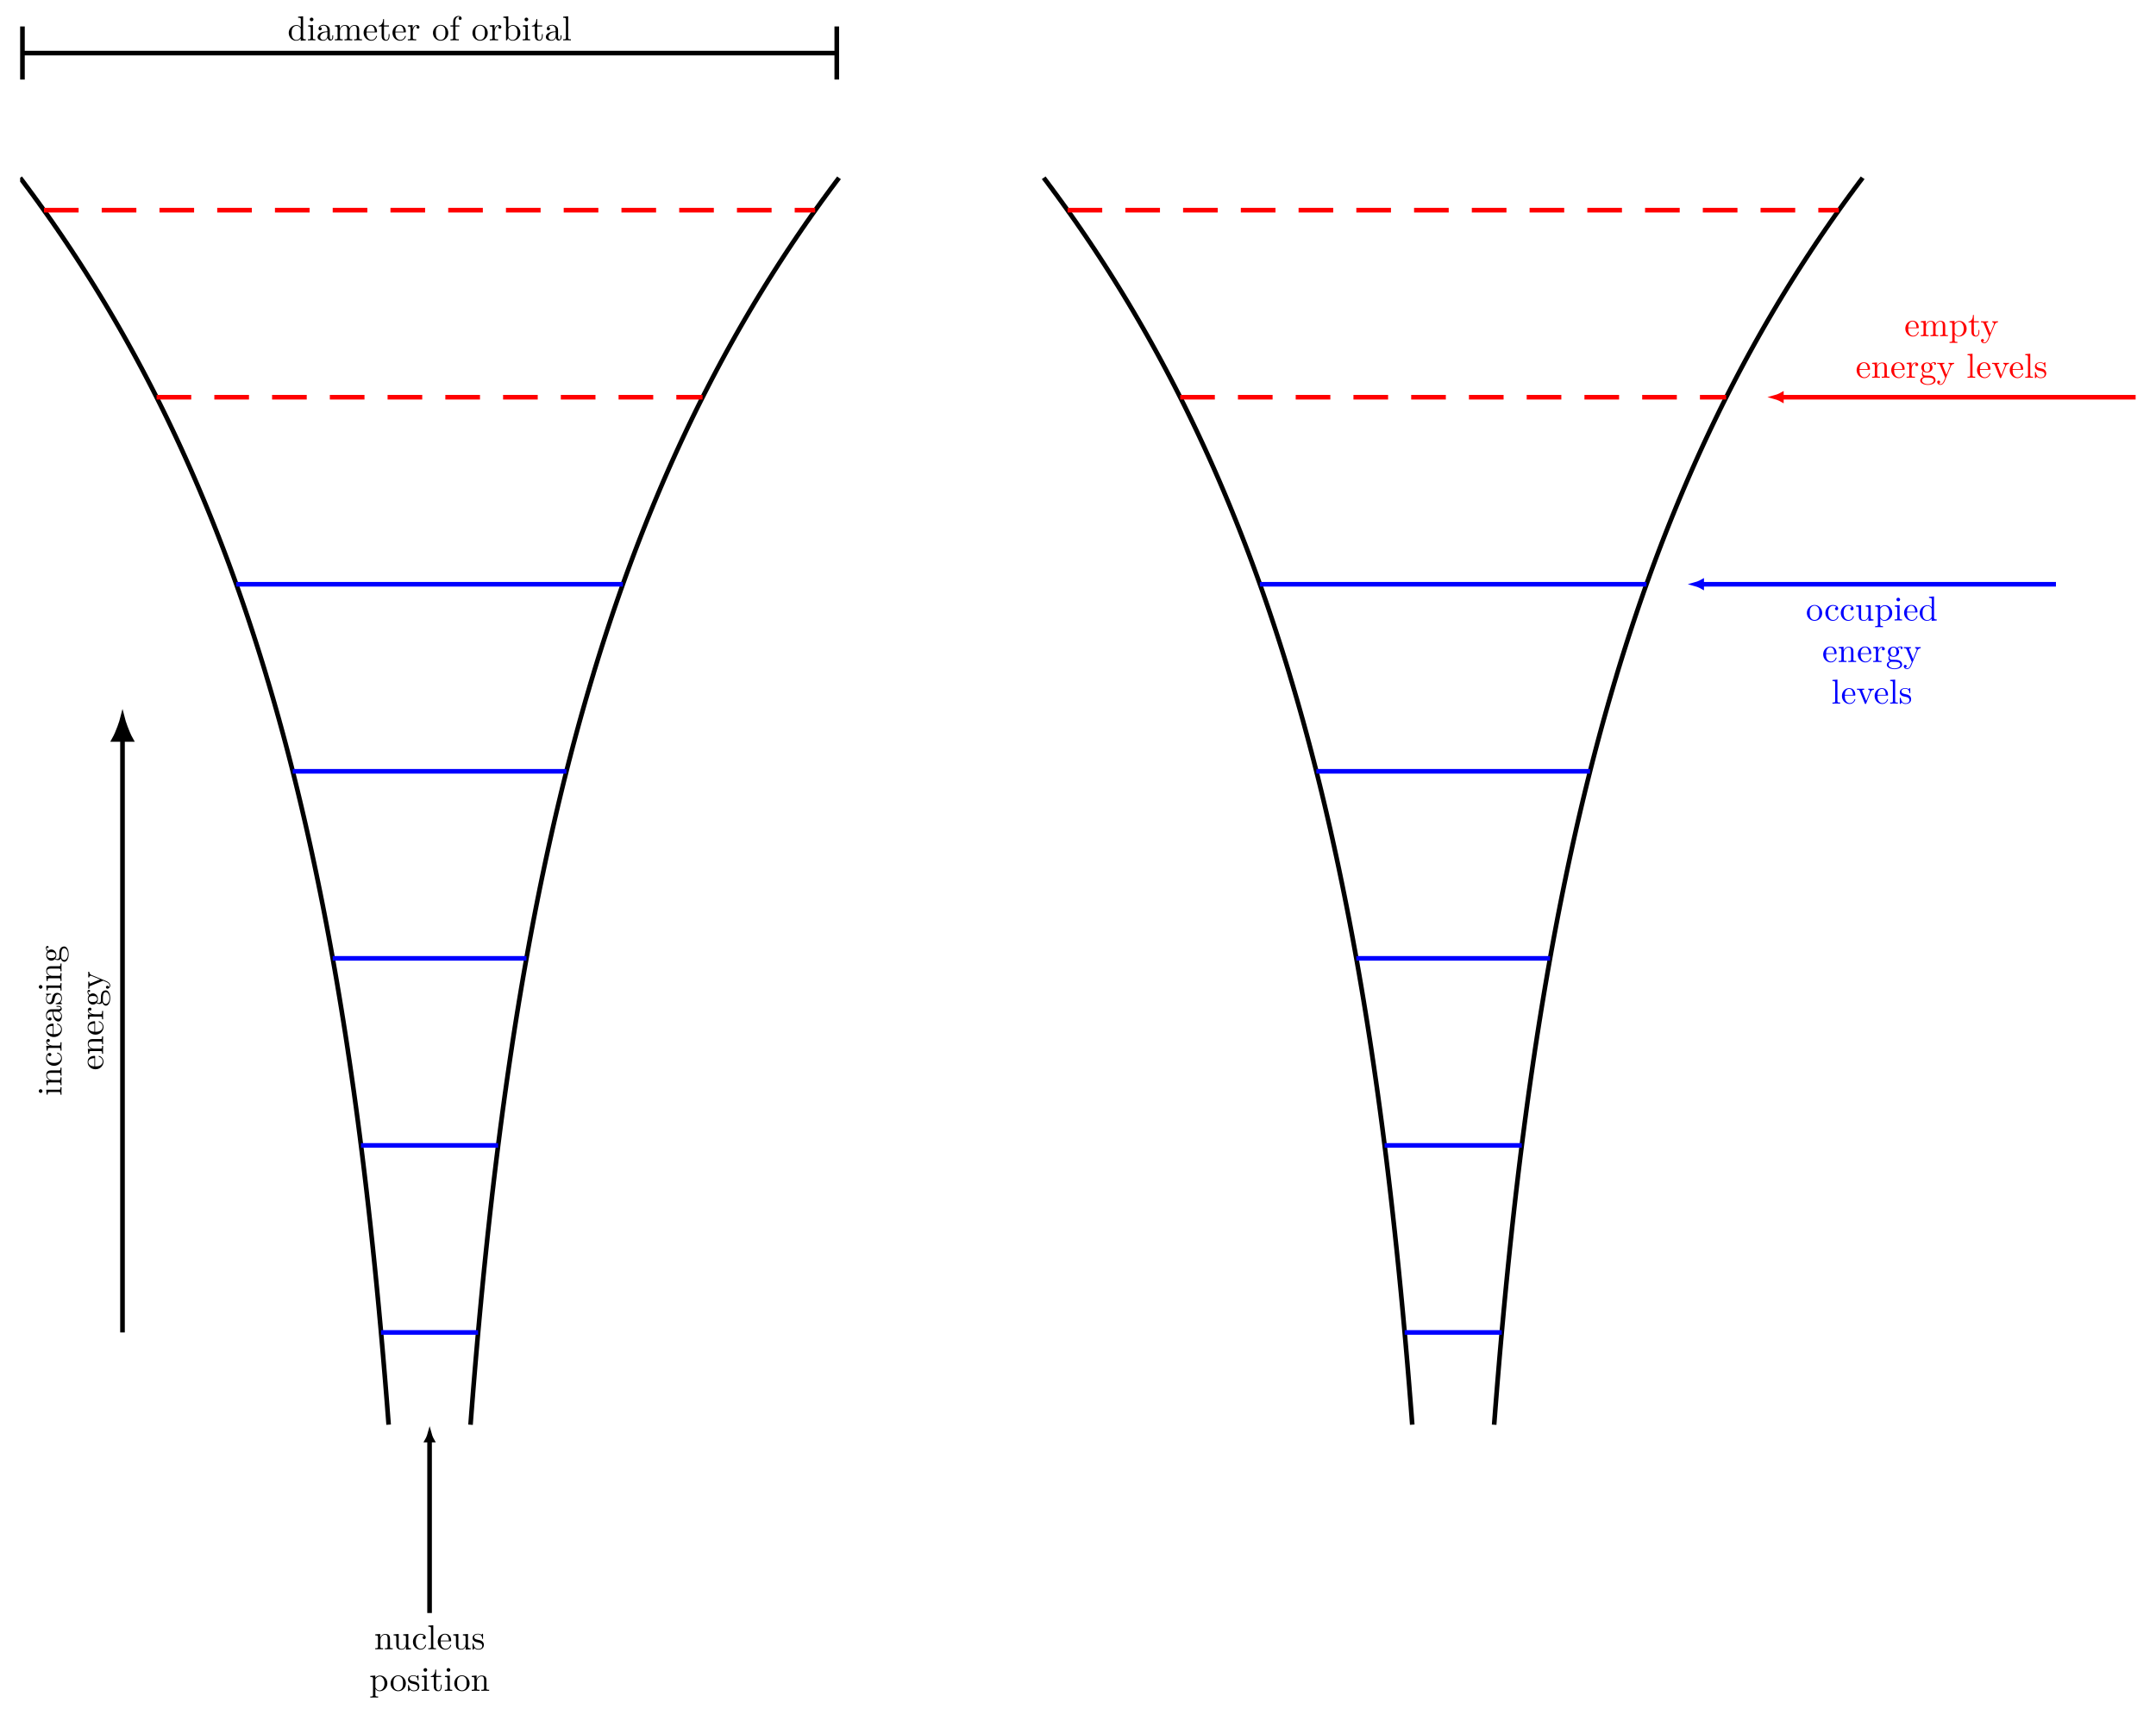 <svg xmlns="http://www.w3.org/2000/svg" xmlns:xlink="http://www.w3.org/1999/xlink" xmlns:inkscape="http://www.inkscape.org/namespaces/inkscape" version="1.1" width="186" height="148" viewBox="0 0 186 148">
<defs>
<clipPath id="clip_1">
<path transform="matrix(1,0,0,-1,1.737,155.321)" d="M0 0H194.278V161.395H0Z"/>
</clipPath>
<path id="font_2_47" d="M.527 0V.031C.457 .031 .449 .038 .449 .087V.694L.305 .683V.652C.375 .652 .383 .645 .383 .596V.38C.354 .416 .311 .442 .257 .442 .139 .442 .034 .344 .034 .215 .034 .088 .132-.011 .246-.011 .31-.011 .355 .023 .38 .055V-.011L.527 0M.38 .118C.38 .1 .38 .098 .369 .081 .339 .033 .294 .011 .251 .011 .206 .011 .17 .037 .146 .075 .12 .116 .117 .173 .117 .214 .117 .251 .119 .311 .148 .356 .169 .387 .207 .42 .261 .42 .296 .42 .338 .405 .369 .36 .38 .343 .38 .341 .38 .323V.118Z"/>
<path id="font_2_66" d="M.247 0V.031C.181 .031 .177 .036 .177 .075V.442L.037 .431V.4C.102 .4 .111 .394 .111 .345V.076C.111 .031 .1 .031 .033 .031V0L.143 .003C.178 .003 .213 .001 .247 0M.192 .604C.192 .631 .169 .657 .139 .657 .105 .657 .085 .629 .085 .604 .085 .577 .108 .551 .138 .551 .172 .551 .192 .579 .192 .604Z"/>
<path id="font_2_28" d="M.483 .089V.145H.458V.089C.458 .031 .433 .025 .422 .025 .389 .025 .385 .07 .385 .075V.275C.385 .317 .385 .356 .349 .393 .31 .432 .26 .448 .212 .448 .13 .448 .061 .401 .061 .335 .061 .305 .081 .288 .107 .288 .135 .288 .153 .308 .153 .334 .153 .346 .148 .379 .102 .38 .129 .415 .178 .426 .21 .426 .259 .426 .316 .387 .316 .298V.261C.265 .258 .195 .255 .132 .225 .057 .191 .032 .139 .032 .095 .032 .014 .129-.011 .192-.011 .258-.011 .304 .029 .323 .076 .327 .036 .354-.006 .401-.006 .422-.006 .483 .008 .483 .089M.316 .14C.316 .045 .244 .011 .199 .011 .15 .011 .109 .046 .109 .096 .109 .151 .151 .234 .316 .24V.14Z"/>
<path id="font_2_75" d="M.813 0V.031C.761 .031 .736 .031 .735 .061V.252C.735 .338 .735 .369 .704 .405 .69 .422 .657 .442 .599 .442 .515 .442 .471 .382 .454 .344 .44 .431 .366 .442 .321 .442 .248 .442 .201 .399 .173 .337V.442L.032 .431V.4C.102 .4 .11 .393 .11 .344V.076C.11 .031 .099 .031 .032 .031V0L.145 .003 .257 0V.031C.19 .031 .179 .031 .179 .076V.26C.179 .364 .25 .42 .314 .42 .377 .42 .388 .366 .388 .309V.076C.388 .031 .377 .031 .31 .031V0L.423 .003 .535 0V.031C.468 .031 .457 .031 .457 .076V.26C.457 .364 .528 .42 .592 .42 .655 .42 .666 .366 .666 .309V.076C.666 .031 .655 .031 .588 .031V0L.701 .003 .813 0Z"/>
<path id="font_2_50" d="M.415 .119C.415 .129 .407 .131 .402 .131 .393 .131 .391 .125 .389 .117 .354 .014 .264 .014 .254 .014 .204 .014 .164 .044 .141 .081 .111 .129 .111 .195 .111 .231H.39C.412 .231 .415 .231 .415 .252 .415 .351 .361 .448 .236 .448 .12 .448 .028 .345 .028 .22 .028 .086 .133-.011 .248-.011 .37-.011 .415 .1 .415 .119M.349 .252H.112C.118 .401 .202 .426 .236 .426 .339 .426 .349 .291 .349 .252Z"/>
<path id="font_2_105" d="M.332 .124V.181H.307V.126C.307 .052 .277 .014 .24 .014 .173 .014 .173 .105 .173 .122V.4H.316V.431H.173V.614H.148C.147 .532 .117 .426 .019 .422V.4H.104V.124C.104 .001 .197-.011 .233-.011 .304-.011 .332 .06 .332 .124V.124Z"/>
<path id="font_2_96" d="M.364 .381C.364 .413 .333 .442 .29 .442 .217 .442 .181 .375 .167 .332V.442L.028 .431V.4C.098 .4 .106 .393 .106 .344V.076C.106 .031 .095 .031 .028 .031V0L.142 .003C.182 .003 .229 .003 .269 0V.031H.248C.174 .031 .172 .042 .172 .078V.232C.172 .331 .214 .42 .29 .42 .297 .42 .299 .42 .301 .419 .298 .418 .278 .406 .278 .38 .278 .352 .299 .337 .321 .337 .339 .337 .364 .349 .364 .381Z"/>
<path id="font_2_81" d="M.471 .214C.471 .342 .371 .448 .25 .448 .125 .448 .028 .339 .028 .214 .028 .085 .132-.011 .249-.011 .37-.011 .471 .087 .471 .214M.388 .222C.388 .186 .388 .132 .366 .088 .344 .043 .3 .014 .25 .014 .207 .014 .163 .035 .136 .081 .111 .125 .111 .186 .111 .222 .111 .261 .111 .315 .135 .359 .162 .405 .209 .426 .249 .426 .293 .426 .336 .404 .362 .361 .388 .318 .388 .26 .388 .222Z"/>
<path id="font_2_55" d="M.357 .635C.357 .672 .32 .705 .267 .705 .197 .705 .112 .652 .112 .546V.431H.033V.4H.112V.076C.112 .031 .101 .031 .034 .031V0L.148 .003C.188 .003 .235 .003 .275 0V.031H.254C.18 .031 .178 .042 .178 .078V.4H.292V.431H.175V.547C.175 .635 .223 .683 .267 .683 .27 .683 .285 .683 .3 .676 .288 .672 .27 .659 .27 .634 .27 .611 .286 .591 .313 .591 .342 .591 .357 .611 .357 .635Z"/>
<path id="font_2_35" d="M.521 .216C.521 .343 .423 .442 .309 .442 .231 .442 .188 .395 .172 .377V.694L.028 .683V.652C.098 .652 .106 .645 .106 .596V0H.131L.167 .062C.182 .039 .224-.011 .298-.011 .417-.011 .521 .087 .521 .216M.438 .217C.438 .18 .436 .12 .407 .075 .386 .044 .348 .011 .294 .011 .249 .011 .213 .035 .189 .072 .175 .093 .175 .096 .175 .114V.32C.175 .339 .175 .34 .186 .356 .225 .412 .28 .42 .304 .42 .349 .42 .385 .394 .409 .356 .435 .315 .438 .258 .438 .217V.217Z"/>
<path id="font_2_72" d="M.255 0V.031C.188 .031 .177 .031 .177 .076V.694L.033 .683V.652C.103 .652 .111 .645 .111 .596V.076C.111 .031 .1 .031 .033 .031V0L.144 .003 .255 0Z"/>
<path id="font_2_77" d="M.535 0V.031C.483 .031 .458 .031 .457 .061V.252C.457 .338 .457 .369 .426 .405 .412 .422 .379 .442 .321 .442 .248 .442 .201 .399 .173 .337V.442L.032 .431V.4C.102 .4 .11 .393 .11 .344V.076C.11 .031 .099 .031 .032 .031V0L.145 .003 .257 0V.031C.19 .031 .179 .031 .179 .076V.26C.179 .364 .25 .42 .314 .42 .377 .42 .388 .366 .388 .309V.076C.388 .031 .377 .031 .31 .031V0L.423 .003 .535 0Z"/>
<path id="font_2_43" d="M.415 .119C.415 .129 .405 .129 .402 .129 .393 .129 .391 .125 .389 .119 .36 .026 .295 .014 .258 .014 .205 .014 .117 .057 .117 .218 .117 .381 .199 .423 .252 .423 .261 .423 .324 .422 .359 .386 .318 .383 .312 .353 .312 .34 .312 .314 .33 .294 .358 .294 .384 .294 .404 .311 .404 .341 .404 .409 .328 .448 .251 .448 .126 .448 .034 .34 .034 .216 .034 .088 .133-.011 .249-.011 .383-.011 .415 .109 .415 .119Z"/>
<path id="font_2_98" d="M.36 .128C.36 .181 .33 .211 .318 .223 .285 .255 .246 .263 .204 .271 .148 .282 .081 .295 .081 .353 .081 .388 .107 .429 .193 .429 .303 .429 .308 .339 .31 .308 .311 .299 .322 .299 .322 .299 .335 .299 .335 .304 .335 .323V.424C.335 .441 .335 .448 .324 .448 .319 .448 .317 .448 .304 .436 .301 .432 .291 .423 .287 .42 .249 .448 .208 .448 .193 .448 .071 .448 .033 .381 .033 .325 .033 .29 .049 .262 .076 .24 .108 .214 .136 .208 .208 .194 .23 .19 .312 .174 .312 .102 .312 .051 .277 .011 .199 .011 .115 .011 .079 .068 .06 .153 .057 .166 .056 .17 .046 .17 .033 .17 .033 .163 .033 .145V.013C.033-.004 .033-.011 .044-.011 .049-.011 .05-.01 .069 .009 .071 .011 .071 .013 .089 .032 .133-.01 .178-.011 .199-.011 .314-.011 .36 .056 .36 .128V.128Z"/>
<path id="font_2_59" d="M.485 .404C.485 .421 .473 .453 .434 .453 .414 .453 .37 .447 .328 .406 .286 .439 .244 .442 .222 .442 .129 .442 .06 .373 .06 .296 .06 .252 .082 .214 .107 .193 .094 .178 .076 .145 .076 .11 .076 .079 .089 .041 .12 .021 .06 .004 .028-.039 .028-.079 .028-.151 .127-.206 .249-.206 .367-.206 .471-.155 .471-.077 .471-.042 .457 .009 .406 .037 .353 .065 .295 .065 .234 .065 .209 .065 .166 .065 .159 .066 .127 .07 .106 .101 .106 .133 .106 .137 .106 .16 .123 .18 .162 .152 .203 .149 .222 .149 .315 .149 .384 .218 .384 .295 .384 .332 .368 .369 .343 .392 .379 .426 .415 .431 .433 .431 .433 .431 .44 .431 .443 .43 .432 .426 .427 .415 .427 .403 .427 .386 .44 .374 .456 .374 .466 .374 .485 .381 .485 .404V.404M.309 .296C.309 .269 .308 .237 .293 .212 .285 .2 .262 .172 .222 .172 .135 .172 .135 .272 .135 .295 .135 .322 .136 .354 .151 .379 .159 .391 .182 .419 .222 .419 .309 .419 .309 .319 .309 .296V.296M.419-.079C.419-.133 .348-.183 .25-.183 .149-.183 .08-.132 .08-.079 .08-.033 .118 .004 .162 .007H.221C.307 .007 .419 .007 .419-.079Z"/>
<path id="font_2_118" d="M.508 .4V.431C.485 .429 .456 .428 .433 .428L.346 .431V.4C.377 .399 .393 .382 .393 .357 .393 .347 .392 .345 .387 .333L.286 .087 .175 .356C.171 .366 .169 .37 .169 .374 .169 .4 .206 .4 .225 .4V.431L.116 .428C.089 .428 .049 .429 .019 .431V.4C.067 .4 .086 .4 .1 .365L.25-0 .225-.059C.203-.114 .175-.183 .111-.183 .106-.183 .083-.183 .064-.165 .095-.161 .103-.139 .103-.123 .103-.097 .084-.081 .061-.081 .041-.081 .019-.094 .019-.124 .019-.169 .061-.205 .111-.205 .174-.205 .215-.148 .239-.091L.415 .336C.441 .399 .492 .4 .508 .4Z"/>
<path id="font_2_109" d="M.535 0V.031C.465 .031 .457 .038 .457 .087V.442L.31 .431V.4C.38 .4 .388 .393 .388 .344V.166C.388 .079 .34 .011 .267 .011 .183 .011 .179 .058 .179 .11V.442L.032 .431V.4C.11 .4 .11 .397 .11 .308V.158C.11 .08 .11-.011 .262-.011 .318-.011 .362 .017 .391 .079V-.011L.535 0Z"/>
<path id="font_2_84" d="M.521 .216C.521 .343 .424 .442 .312 .442 .234 .442 .192 .398 .172 .376V.442L.028 .431V.4C.099 .4 .106 .394 .106 .35V-.118C.106-.163 .095-.163 .028-.163V-.194L.14-.191 .253-.194V-.163C.186-.163 .175-.163 .175-.118V.05 .059C.18 .043 .222-.011 .298-.011 .417-.011 .521 .087 .521 .216V.216M.438 .216C.438 .095 .368 .011 .294 .011 .254 .011 .216 .031 .189 .072 .175 .093 .175 .094 .175 .114V.337C.204 .388 .253 .417 .304 .417 .377 .417 .438 .329 .438 .216V.216Z"/>
<path id="font_2_112" d="M.508 .4V.431C.485 .429 .456 .428 .433 .428L.346 .431V.4C.383 .399 .394 .376 .394 .357 .394 .348 .392 .344 .388 .333L.286 .078 .174 .357C.168 .37 .168 .374 .168 .374 .168 .4 .207 .4 .225 .4V.431L.116 .428C.089 .428 .049 .429 .019 .431V.4C.082 .4 .086 .394 .099 .363L.243 .008C.249-.006 .251-.011 .264-.011 .277-.011 .281-.002 .285 .008L.416 .333C.425 .356 .442 .399 .508 .4Z"/>
</defs>
<g clip-path="url(#clip_1)">
<path transform="matrix(1,0,0,-1,1.737,155.321)" stroke-width=".399" stroke-linecap="butt" stroke-miterlimit="10" stroke-linejoin="miter" fill="none" stroke="#000000" d="M38.856 32.385 38.887 32.808 38.919 33.224 38.951 33.635 38.983 34.042 39.015 34.448 39.047 34.849 39.078 35.246 39.11 35.641 39.142 36.031 39.174 36.419 39.206 36.804 39.237 37.186 39.269 37.564 39.301 37.939 39.333 38.312 39.365 38.681 39.397 39.048 39.428 39.411 39.46 39.772 39.492 40.13 39.524 40.486 39.556 40.839 39.588 41.189 39.619 41.536 39.651 41.881 39.683 42.224 39.715 42.563 39.747 42.899 39.778 43.236 39.81 43.567 39.842 43.898 39.874 44.226 39.906 44.551 39.938 44.876 39.969 45.197 40.001 45.514 40.033 45.832 40.065 46.146 40.097 46.459 40.129 46.769 40.16 47.076 40.192 47.384 40.224 47.688 40.256 47.991 40.288 48.291 40.319 48.589 40.351 48.887 40.383 49.18 40.415 49.473 40.447 49.765 40.479 50.054 40.51 50.341 40.542 50.627 40.574 50.91 40.606 51.194 40.638 51.474 40.67 51.755 40.701 52.031 40.733 52.306 40.765 52.58 40.797 52.852 40.829 53.122 40.86 53.394 40.892 53.659 40.924 53.927 40.956 54.191 40.988 54.452 41.02 54.716 41.051 54.975 41.083 55.236 41.115 55.494 41.147 55.747 41.179 56.004 41.211 56.255 41.242 56.51 41.274 56.761 41.306 57.007 41.338 57.258 41.37 57.503 41.401 57.746 41.433 57.993 41.465 58.235 41.497 58.477 41.529 58.715 41.561 58.952 41.592 59.195 41.624 59.429 41.656 59.667 41.688 59.899 41.72 60.13 41.752 60.366 41.783 60.594 41.815 60.828 41.847 61.053 41.879 61.277 41.911 61.505 41.942 61.731 41.974 61.952 42.006 62.177 42.038 62.397 42.07 62.62 42.102 62.839 42.133 63.054 42.165 63.276 42.197 63.489 42.229 63.711 42.261 63.925 42.292 64.134 42.324 64.353 42.356 64.561 42.388 64.77 42.42 64.988 42.452 65.198 42.483 65.405 42.515 65.612 42.547 65.818 42.579 66.025 42.611 66.229 42.643 66.432 42.674 66.635 42.706 66.836 42.738 67.038 42.77 67.238 42.802 67.437 42.833 67.635 42.865 67.833 42.897 68.03 42.929 68.226 42.961 68.421 42.993 68.616 43.024 68.809 43.056 69.002 43.088 69.193 43.12 69.384 43.152 69.575 43.184 69.765 43.215 69.954 43.247 70.142 43.279 70.329 43.311 70.515 43.343 70.701 43.374 70.886 43.406 71.071 43.438 71.254 43.47 71.437 43.502 71.62 43.534 71.801 43.565 71.981 43.597 72.161 43.629 72.341 43.661 72.52 43.693 72.698 43.724 72.876 43.756 73.052 43.788 73.229 43.82 73.404 43.852 73.578 43.884 73.752 43.915 73.925 43.947 74.098 43.979 74.271 44.011 74.443 44.043 74.614 44.075 74.783 44.106 74.951 44.138 75.122 44.17 75.289 44.202 75.458 44.234 75.625 44.265 75.792 44.297 75.957 44.329 76.123 44.361 76.287 44.393 76.452 44.425 76.615 44.456 76.78 44.488 76.941 44.52 77.103 44.552 77.265 44.584 77.425 44.616 77.586 44.647 77.746 44.679 77.904 44.711 78.062 44.743 78.222 44.775 78.38 44.806 78.536 44.838 78.693 44.87 78.85 44.902 79.004 44.934 79.159 44.966 79.314 44.997 79.466 45.029 79.621 45.061 79.774 45.093 79.925 45.125 80.078 45.157 80.229 45.188 80.379 45.22 80.53 45.252 80.681 45.284 80.83 45.316 80.978 45.347 81.128 45.379 81.277 45.411 81.423 45.443 81.57 45.475 81.718 45.507 81.863 45.538 82.008 45.57 82.155 45.602 82.3 45.634 82.443 45.666 82.588 45.697 82.731 45.729 82.873 45.761 83.016 45.793 83.158 45.825 83.3 45.857 83.442 45.888 83.583 45.92 83.722 45.952 83.863 45.984 84.004 46.016 84.144 46.048 84.281 46.079 84.421 46.111 84.557 46.143 84.696 46.175 84.833 46.207 84.97 46.238 85.106 46.27 85.243 46.302 85.377 46.334 85.511 46.366 85.646 46.398 85.783 46.429 85.919 46.461 86.048 46.493 86.183 46.525 86.317 46.557 86.446 46.589 86.581 46.62 86.714 46.652 86.842 46.684 86.975 46.716 87.105 46.748 87.238 46.779 87.365 46.811 87.496 46.843 87.626 46.875 87.753 46.907 87.884 46.939 88.012 46.97 88.137 47.002 88.266 47.034 88.393 47.066 88.517 47.098 88.644 47.13 88.774 47.161 88.901 47.193 89.022 47.225 89.151 47.257 89.274 47.289 89.397 47.32 89.521 47.352 89.646 47.384 89.769 47.416 89.892 47.448 90.015 47.48 90.135 47.511 90.261 47.543 90.383 47.575 90.506 47.607 90.625 47.639 90.746 47.67 90.868 47.702 90.985 47.734 91.105 47.766 91.227 47.798 91.341 47.83 91.463 47.861 91.585 47.893 91.698 47.925 91.819 47.957 91.938 47.989 92.057 48.021 92.169 48.052 92.289 48.084 92.406 48.116 92.519 48.148 92.638 48.18 92.756 48.211 92.867 48.243 92.981 48.275 93.099 48.307 93.218 48.339 93.326 48.371 93.442 48.402 93.559 48.434 93.668 48.466 93.781 48.498 93.894 48.53 94.006 48.562 94.12 48.593 94.231 48.625 94.341 48.657 94.452 48.689 94.567 48.721 94.674 48.752 94.785 48.784 94.9 48.816 95.01 48.848 95.117 48.88 95.228 48.912 95.341 48.943 95.444 48.975 95.556 49.007 95.666 49.039 95.769 49.071 95.879 49.103 95.991 49.134 96.101 49.166 96.201 49.198 96.313 49.23 96.424 49.262 96.523 49.293 96.631 49.325 96.743 49.357 96.842 49.389 96.951 49.421 97.057 49.453 97.16 49.484 97.274 49.516 97.378 49.548 97.483 49.58 97.588 49.612 97.691 49.644 97.795 49.675 97.899 49.707 98.002 49.739 98.106 49.771 98.208 49.803 98.312 49.834 98.414 49.866 98.516 49.898 98.618 49.93 98.72 49.962 98.822 49.994 98.923 50.025 99.025 50.057 99.127 50.089 99.226 50.121 99.327 50.153 99.427 50.184 99.527 50.216 99.628 50.248 99.727 50.28 99.827 50.312 99.927 50.344 100.025 50.375 100.125 50.407 100.223 50.439 100.321 50.471 100.42 50.503 100.518 50.535 100.615 50.566 100.713 50.598 100.811 50.63 100.908 50.662 101.005 50.694 101.102 50.725 101.198 50.757 101.295 50.789 101.392 50.821 101.487 50.853 101.583 50.885 101.678 50.916 101.774 50.948 101.87 50.98 101.964 51.012 102.06 51.044 102.153 51.076 102.249 51.107 102.344 51.139 102.437 51.171 102.532 51.203 102.626 51.235 102.719 51.266 102.812 51.298 102.905 51.33 102.998 51.362 103.09 51.394 103.184 51.426 103.276 51.457 103.368 51.489 103.46 51.521 103.552 51.553 103.644 51.585 103.735 51.617 103.826 51.648 103.917 51.68 104.009 51.712 104.099 51.744 104.191 51.776 104.281 51.807 104.371 51.839 104.461 51.871 104.55 51.903 104.641 51.935 104.731 51.967 104.821 51.998 104.91 52.03 105 52.062 105.088 52.094 105.176 52.126 105.266 52.157 105.354 52.189 105.442 52.221 105.529 52.253 105.619 52.285 105.705 52.317 105.794 52.348 105.88 52.38 105.968 52.412 106.054 52.444 106.142 52.476 106.229 52.508 106.315 52.539 106.402 52.571 106.488 52.603 106.574 52.635 106.661 52.667 106.745 52.698 106.832 52.73 106.916 52.762 107.003 52.794 107.088 52.826 107.172 52.858 107.258 52.889 107.341 52.921 107.426 52.953 107.511 52.985 107.596 53.017 107.681 53.049 107.765 53.08 107.847 53.112 107.932 53.144 108.015 53.176 108.098 53.208 108.181 53.239 108.264 53.271 108.347 53.303 108.429 53.335 108.512 53.367 108.595 53.399 108.677 53.43 108.76 53.462 108.842 53.494 108.924 53.526 109.005 53.558 109.086 53.59 109.168 53.621 109.249 53.653 109.331 53.685 109.411 53.717 109.493 53.749 109.574 53.78 109.654 53.812 109.735 53.844 109.815 53.876 109.895 53.908 109.975 53.94 110.055 53.971 110.134 54.003 110.215 54.035 110.294 54.067 110.373 54.099 110.453 54.13 110.532 54.162 110.611 54.194 110.69 54.226 110.769 54.258 110.847 54.29 110.925 54.321 111.004 54.353 111.082 54.385 111.16 54.417 111.238 54.449 111.316 54.481 111.393 54.512 111.472 54.544 111.549 54.576 111.626 54.608 111.703 54.64 111.781 54.671 111.857 54.703 111.934 54.735 112.01 54.767 112.087 54.799 112.164 54.831 112.24 54.862 112.315 54.894 112.392 54.926 112.468 54.958 112.544 54.99 112.619 55.022 112.695 55.053 112.771 55.085 112.847 55.117 112.921 55.149 112.996 55.181 113.07 55.212 113.146 55.244 113.22 55.276 113.296 55.308 113.37 55.34 113.444 55.372 113.518 55.403 113.592 55.435 113.667 55.467 113.74 55.499 113.815 55.531 113.888 55.562 113.962 55.594 114.034 55.626 114.108 55.658 114.181 55.69 114.255 55.722 114.327 55.753 114.399 55.785 114.474 55.817 114.545 55.849 114.618 55.881 114.69 55.913 114.763 55.944 114.835 55.976 114.907 56.008 114.978 56.04 115.051 56.072 115.123 56.103 115.194 56.135 115.266 56.167 115.337 56.199 115.408 56.231 115.48 56.263 115.55 56.294 115.622 56.326 115.693 56.358 115.763 56.39 115.833 56.422 115.904 56.454 115.976 56.485 116.046 56.517 116.115 56.549 116.185 56.581 116.255 56.613 116.325 56.644 116.396 56.676 116.464 56.708 116.535 56.74 116.604 56.772 116.673 56.804 116.742 56.835 116.813 56.867 116.881 56.899 116.949 56.931 117.019 56.963 117.088 56.995 117.156 57.026 117.225 57.058 117.293 57.09 117.36 57.122 117.431 57.154 117.498 57.185 117.565 57.217 117.634 57.249 117.703 57.281 117.77 57.313 117.836 57.345 117.905 57.376 117.972 57.408 118.039 57.44 118.106 57.472 118.174 57.504 118.241 57.535 118.308 57.567 118.375 57.599 118.442 57.631 118.509 57.663 118.575 57.695 118.642 57.726 118.709 57.758 118.774 57.79 118.84 57.822 118.906 57.854 118.972 57.886 119.039 57.917 119.104 57.949 119.172 57.981 119.237 58.013 119.302 58.045 119.367 58.076 119.433 58.108 119.498 58.14 119.562 58.172 119.628 58.204 119.692 58.236 119.758 58.267 119.823 58.299 119.887 58.331 119.953 58.363 120.017 58.395 120.082 58.427 120.146 58.458 120.21 58.49 120.275 58.522 120.338 58.554 120.403 58.586 120.465 58.617 120.529 58.649 120.594 58.681 120.657 58.713 120.721 58.745 120.785 58.777 120.849 58.808 120.913 58.84 120.976 58.872 121.038 58.904 121.102 58.936 121.164 58.968 121.227 58.999 121.289 59.031 121.353 59.063 121.416 59.095 121.478 59.127 121.54 59.158 121.604 59.19 121.665 59.222 121.728 59.254 121.789 59.286 121.852 59.318 121.913 59.349 121.976 59.381 122.038 59.413 122.098 59.445 122.161 59.477 122.222 59.508 122.283 59.54 122.344 59.572 122.408 59.604 122.469 59.636 122.531 59.668 122.591 59.699 122.652 59.731 122.713 59.763 122.773 59.795 122.834 59.827 122.895 59.859 122.955 59.89 123.015 59.922 123.075 59.954 123.135 59.986 123.198 60.018 123.258 60.049 123.318 60.081 123.378 60.113 123.437 60.145 123.498 60.177 123.558 60.209 123.616 60.24 123.676 60.272 123.737 60.304 123.795 60.336 123.856 60.368 123.913 60.4 123.975 60.431 124.035 60.463 124.094 60.495 124.152 60.527 124.211 60.559 124.27 60.59 124.328 60.622 124.387 60.654 124.445 60.686 124.505 60.718 124.564 60.75 124.622 60.781 124.68 60.813 124.74 60.845 124.797 60.877 124.856 60.909 124.914 60.941 124.972 60.972 125.029 61.004 125.088 61.036 125.145 61.068 125.203 61.1 125.26 61.131 125.318 61.163 125.375 61.195 125.431 61.227 125.492 61.259 125.548 61.291 125.607 61.322 125.663 61.354 125.719 61.386 125.776 61.418 125.833 61.45 125.891 61.481 125.948 61.513 126.004 61.545 126.062 61.577 126.116 61.609 126.172 61.641 126.231 61.672 126.288 61.704 126.345 61.736 126.4 61.768 126.458 61.8 126.513 61.832 126.568 61.863 126.624 61.895 126.681 61.927 126.737 61.959 126.792 61.991 126.847 62.022 126.903 62.054 126.961 62.086 127.017 62.118 127.071 62.15 127.126 62.182 127.182 62.213 127.237 62.245 127.292 62.277 127.347 62.309 127.402 62.341 127.457 62.373 127.513 62.404 127.566 62.436 127.621 62.468 127.678 62.5 127.732 62.532 127.787 62.563 127.841 62.595 127.895 62.627 127.95 62.659 128.005 62.691 128.059 62.723 128.112 62.754 128.167 62.786 128.221 62.818 128.274 62.85 128.328 62.882 128.385 62.914 128.438 62.945 128.492 62.977 128.546 63.009 128.601 63.041 128.653 63.073 128.706 63.104 128.76 63.136 128.813 63.168 128.865 63.2 128.919 63.232 128.972 63.264 129.026 63.295 129.082 63.327 129.134 63.359 129.188 63.391 129.241 63.423 129.293 63.455 129.346 63.486 129.398 63.518 129.45 63.55 129.502 63.582 129.555 63.614 129.609 63.645 129.659 63.677 129.713 63.709 129.767 63.741 129.819 63.773 129.873 63.805 129.923 63.836 129.975 63.868 130.028 63.9 130.079 63.932 130.13 63.964 130.182 63.995 130.235 64.027 130.287 64.059 130.337 64.091 130.39 64.123 130.442 64.155 130.494 64.186 130.546 64.218 130.599 64.25 130.649 64.282 130.701 64.314 130.752 64.346 130.802 64.377 130.852 64.409 130.903 64.441 130.954 64.473 131.005 64.505 131.059 64.536 131.11 64.568 131.162 64.6 131.211 64.632 131.26 64.664 131.312 64.696 131.362 64.727 131.412 64.759 131.461 64.791 131.514 64.823 131.563 64.855 131.613 64.887 131.664 64.918 131.718 64.95 131.769 64.982 131.816 65.014 131.868 65.046 131.916 65.077 131.968 65.109 132.017 65.141 132.067 65.173 132.115 65.205 132.165 65.237 132.214 65.268 132.263 65.3 132.311 65.332 132.366 65.364 132.415 65.396 132.465 65.427 132.512 65.459 132.562 65.491 132.612 65.523 132.659 65.555 132.709 65.587 132.758 65.618 132.808 65.65 132.854 65.682 132.904 65.714 132.951 65.746 133.005 65.778 133.053 65.809 133.103 65.841 133.151 65.873 133.2 65.905 133.247 65.937 133.296 65.968 133.344 66 133.393 66.032 133.442 66.064 133.489 66.096 133.537 66.128 133.586 66.159 133.636 66.191 133.684 66.223 133.734 66.255 133.781 66.287 133.827 66.319 133.874 66.35 133.922 66.382 133.968 66.414 134.018 66.446 134.065 66.478 134.112 66.509 134.159 66.541 134.207 66.573 134.26 66.605 134.307 66.637 134.353 66.669 134.402 66.7 134.448 66.732 134.492 66.764 134.542 66.796 134.588 66.828 134.636 66.86 134.68 66.891 134.728 66.923 134.776 66.955 134.821 66.987 134.874 67.019 134.919 67.05 134.966 67.082 135.014 67.114 135.058 67.146 135.106 67.178 135.15 67.21 135.197 67.241 135.244 67.273 135.29 67.305 135.337 67.337 135.383 67.369 135.427 67.4 135.48 67.432 135.527 67.464 135.573 67.496 135.619 67.528 135.662 67.56 135.708 67.591 135.754 67.623 135.798 67.655 135.845 67.687 135.891 67.719 135.938 67.751 135.983 67.782 136.035 67.814 136.079 67.846 136.124 67.878 136.17 67.91 136.214 67.941 136.259 67.973 136.304 68.005 136.349 68.037 136.393 68.069 136.439 68.101 136.484 68.132 136.528 68.164 136.575 68.196 136.624 68.228 136.669 68.26 136.711 68.292 136.76 68.323 136.803 68.355 136.846 68.387 136.893 68.419 136.936 68.451 136.98 68.482 137.024 68.514 137.069 68.546 137.114 68.578 137.158 68.61 137.207 68.642 137.254 68.673 137.296 68.705 137.341 68.737 137.384 68.769 137.43 68.801 137.472 68.833 137.517 68.864 137.559 68.896 137.604 68.928 137.649 68.96 137.691 68.992 137.735 69.023 137.786 69.055 137.827 69.087 137.872 69.119 137.917 69.151 137.96 69.183 138.005 69.214 138.045 69.246 138.09 69.278 138.134 69.31 138.178 69.342 138.217 69.374 138.261 69.405 138.304 69.437 138.353 69.469 138.398 69.501 138.44 69.533 138.483 69.564 138.526 69.596 138.57 69.628 138.612 69.66 138.654 69.692 138.696 69.724 138.739 69.755 138.783 69.787 138.827 69.819 138.87 69.851 138.918 69.883 138.959 69.914 139.003 69.946 139.048 69.978 139.09 70.01 139.132 70.042 139.171 70.074 139.213 70.105 139.258 70.137 139.298 70.169 139.34 70.201 139.384 70.233 139.423 70.265 139.476 70.296 139.515 70.328 139.56 70.36 139.601 70.392 139.643 70.424 139.685 70.455 139.725 70.487 139.768 70.519 139.808 70.551 139.851 70.583 139.895 70.615 139.934 70.646 139.977"/>
<path transform="matrix(1,0,0,-1,1.737,155.321)" stroke-width=".399" stroke-linecap="butt" stroke-miterlimit="10" stroke-linejoin="miter" fill="none" stroke="#000000" d="M0 139.982 .032 139.936 .064 139.892 .095 139.851 .127 139.809 .159 139.766 .191 139.727 .223 139.685 .255 139.643 .286 139.601 .318 139.558 .35 139.517 .382 139.473 .414 139.425 .446 139.385 .477 139.341 .509 139.3 .541 139.255 .573 139.214 .605 139.171 .636 139.132 .668 139.09 .7 139.045 .732 139.004 .764 138.96 .796 138.919 .827 138.867 .859 138.825 .891 138.783 .923 138.741 .955 138.699 .987 138.654 1.018 138.612 1.05 138.57 1.082 138.527 1.114 138.486 1.146 138.441 1.177 138.398 1.209 138.356 1.241 138.306 1.273 138.262 1.305 138.219 1.337 138.175 1.368 138.134 1.4 138.09 1.432 138.045 1.464 138.002 1.496 137.958 1.527 137.916 1.559 137.873 1.591 137.829 1.623 137.785 1.655 137.736 1.687 137.692 1.718 137.648 1.75 137.604 1.782 137.559 1.814 137.517 1.846 137.473 1.878 137.431 1.909 137.385 1.941 137.339 1.973 137.297 2.005 137.251 2.037 137.208 2.068 137.159 2.1 137.114 2.132 137.069 2.164 137.024 2.196 136.98 2.228 136.938 2.259 136.892 2.291 136.847 2.323 136.803 2.355 136.758 2.387 136.714 2.419 136.67 2.45 136.623 2.482 136.574 2.514 136.528 2.546 136.484 2.578 136.439 2.609 136.393 2.641 136.35 2.673 136.307 2.705 136.261 2.737 136.213 2.769 136.168 2.8 136.123 2.832 136.078 2.864 136.032 2.896 135.983 2.928 135.938 2.959 135.891 2.991 135.846 3.023 135.8 3.055 135.754 3.087 135.708 3.119 135.663 3.15 135.616 3.182 135.571 3.214 135.528 3.246 135.48 3.278 135.427 3.31 135.383 3.341 135.337 3.373 135.29 3.405 135.245 3.437 135.198 3.469 135.151 3.5 135.104 3.532 135.061 3.564 135.012 3.596 134.967 3.628 134.92 3.66 134.874 3.691 134.821 3.723 134.776 3.755 134.728 3.787 134.682 3.819 134.634 3.851 134.589 3.882 134.54 3.914 134.493 3.946 134.449 3.978 134.4 4.01 134.353 4.041 134.307 4.073 134.26 4.105 134.207 4.137 134.159 4.169 134.113 4.201 134.066 4.232 134.017 4.264 133.969 4.296 133.923 4.328 133.875 4.36 133.83 4.392 133.779 4.423 133.732 4.455 133.684 4.487 133.636 4.519 133.586 4.551 133.535 4.582 133.487 4.614 133.438 4.646 133.392 4.678 133.344 4.71 133.294 4.742 133.247 4.773 133.201 4.805 133.151 4.837 133.103 4.869 133.053 4.901 133.005 4.933 132.952 4.964 132.905 4.996 132.855 5.028 132.805 5.06 132.759 5.092 132.71 5.123 132.661 5.155 132.611 5.187 132.563 5.219 132.512 5.251 132.465 5.283 132.415 5.314 132.365 5.346 132.312 5.378 132.263 5.41 132.214 5.442 132.165 5.473 132.116 5.505 132.065 5.537 132.017 5.569 131.965 5.601 131.916 5.633 131.868 5.664 131.816 5.696 131.769 5.728 131.716 5.76 131.662 5.792 131.614 5.824 131.564 5.855 131.513 5.887 131.463 5.919 131.413 5.951 131.363 5.983 131.312 6.014 131.26 6.046 131.211 6.078 131.162 6.11 131.11 6.142 131.06 6.174 131.005 6.205 130.955 6.237 130.904 6.269 130.854 6.301 130.801 6.333 130.75 6.365 130.701 6.396 130.649 6.428 130.599 6.46 130.546 6.492 130.495 6.524 130.443 6.555 130.392 6.587 130.337 6.619 130.287 6.651 130.236 6.683 130.184 6.715 130.131 6.746 130.079 6.778 130.028 6.81 129.975 6.842 129.923 6.874 129.871 6.906 129.82 6.937 129.768 6.969 129.715 7.001 129.66 7.033 129.607 7.065 129.556 7.096 129.503 7.128 129.45 7.16 129.398 7.192 129.346 7.224 129.293 7.256 129.241 7.287 129.187 7.319 129.135 7.351 129.081 7.383 129.03 7.415 128.973 7.447 128.919 7.478 128.866 7.51 128.813 7.542 128.76 7.574 128.706 7.606 128.653 7.637 128.601 7.669 128.546 7.701 128.492 7.733 128.439 7.765 128.386 7.797 128.33 7.828 128.276 7.86 128.221 7.892 128.167 7.924 128.112 7.956 128.059 7.987 128.005 8.019 127.95 8.051 127.895 8.083 127.841 8.115 127.787 8.147 127.733 8.178 127.679 8.21 127.623 8.242 127.567 8.274 127.513 8.306 127.457 8.338 127.402 8.369 127.347 8.401 127.292 8.433 127.237 8.465 127.183 8.497 127.127 8.528 127.072 8.56 127.016 8.592 126.962 8.624 126.906 8.656 126.847 8.688 126.792 8.719 126.737 8.751 126.681 8.783 126.624 8.815 126.569 8.847 126.513 8.879 126.457 8.91 126.401 8.942 126.344 8.974 126.289 9.006 126.231 9.038 126.176 9.069 126.116 9.101 126.062 9.133 126.004 9.165 125.948 9.197 125.891 9.229 125.834 9.26 125.777 9.292 125.721 9.324 125.664 9.356 125.605 9.388 125.548 9.42 125.492 9.451 125.431 9.483 125.375 9.515 125.318 9.547 125.26 9.579 125.203 9.61 125.144 9.642 125.088 9.674 125.029 9.706 124.972 9.738 124.914 9.77 124.857 9.801 124.798 9.833 124.74 9.865 124.68 9.897 124.622 9.929 124.564 9.961 124.505 9.992 124.447 10.024 124.389 10.056 124.329 10.088 124.271 10.12 124.211 10.151 124.152 10.183 124.094 10.215 124.035 10.247 123.975 10.279 123.913 10.311 123.856 10.342 123.795 10.374 123.736 10.406 123.677 10.438 123.617 10.47 123.558 10.502 123.499 10.533 123.439 10.565 123.378 10.597 123.318 10.629 123.258 10.661 123.198 10.692 123.135 10.724 123.075 10.756 123.016 10.788 122.955 10.82 122.896 10.852 122.834 10.883 122.774 10.915 122.713 10.947 122.652 10.979 122.591 11.011 122.531 11.042 122.469 11.074 122.408 11.106 122.344 11.138 122.283 11.17 122.222 11.202 122.16 11.233 122.1 11.265 122.038 11.297 121.977 11.329 121.913 11.361 121.852 11.393 121.789 11.424 121.728 11.456 121.665 11.488 121.604 11.52 121.54 11.552 121.478 11.583 121.416 11.615 121.353 11.647 121.289 11.679 121.227 11.711 121.166 11.743 121.102 11.774 121.038 11.806 120.976 11.838 120.913 11.87 120.849 11.902 120.785 11.934 120.72 11.965 120.657 11.997 120.594 12.029 120.531 12.061 120.467 12.093 120.403 12.124 120.338 12.156 120.275 12.188 120.21 12.22 120.146 12.252 120.082 12.284 120.017 12.315 119.953 12.347 119.888 12.379 119.823 12.411 119.759 12.443 119.693 12.475 119.628 12.506 119.562 12.538 119.498 12.57 119.433 12.602 119.367 12.634 119.302 12.665 119.237 12.697 119.172 12.729 119.105 12.761 119.038 12.793 118.974 12.825 118.907 12.856 118.84 12.888 118.774 12.92 118.709 12.952 118.642 12.984 118.575 13.015 118.509 13.047 118.442 13.079 118.376 13.111 118.31 13.143 118.243 13.175 118.174 13.206 118.106 13.238 118.04 13.27 117.972 13.302 117.905 13.334 117.836 13.366 117.77 13.397 117.703 13.429 117.634 13.461 117.567 13.493 117.498 13.525 117.431 13.556 117.361 13.588 117.293 13.62 117.225 13.652 117.156 13.684 117.088 13.716 117.019 13.747 116.949 13.779 116.881 13.811 116.813 13.843 116.743 13.875 116.674 13.907 116.604 13.938 116.535 13.97 116.466 14.002 116.396 14.034 116.325 14.066 116.255 14.097 116.185 14.129 116.115 14.161 116.046 14.193 115.976 14.225 115.904 14.257 115.835 14.288 115.763 14.32 115.694 14.352 115.622 14.384 115.552 14.416 115.48 14.448 115.408 14.479 115.337 14.511 115.266 14.543 115.194 14.575 115.123 14.607 115.051 14.638 114.979 14.67 114.908 14.702 114.836 14.734 114.763 14.766 114.692 14.798 114.618 14.829 114.545 14.861 114.474 14.893 114.399 14.925 114.327 14.957 114.255 14.989 114.181 15.02 114.109 15.052 114.035 15.084 113.962 15.116 113.888 15.148 113.815 15.179 113.741 15.211 113.667 15.243 113.592 15.275 113.518 15.307 113.444 15.339 113.37 15.37 113.296 15.402 113.22 15.434 113.147 15.466 113.072 15.498 112.997 15.53 112.922 15.561 112.847 15.593 112.771 15.625 112.695 15.657 112.619 15.689 112.544 15.72 112.468 15.752 112.392 15.784 112.317 15.816 112.24 15.848 112.164 15.88 112.088 15.911 112.011 15.943 111.935 15.975 111.857 16.007 111.781 16.039 111.703 16.07 111.626 16.102 111.549 16.134 111.472 16.166 111.393 16.198 111.317 16.23 111.239 16.261 111.16 16.293 111.083 16.325 111.005 16.357 110.925 16.389 110.847 16.421 110.769 16.452 110.69 16.484 110.611 16.516 110.532 16.548 110.453 16.58 110.375 16.611 110.294 16.643 110.215 16.675 110.136 16.707 110.056 16.739 109.975 16.771 109.895 16.802 109.815 16.834 109.735 16.866 109.654 16.898 109.574 16.93 109.493 16.962 109.412 16.993 109.331 17.025 109.25 17.057 109.169 17.089 109.087 17.121 109.005 17.152 108.924 17.184 108.842 17.216 108.76 17.248 108.677 17.28 108.595 17.312 108.512 17.343 108.431 17.375 108.348 17.407 108.265 17.439 108.182 17.471 108.098 17.503 108.015 17.534 107.932 17.566 107.847 17.598 107.765 17.63 107.681 17.662 107.597 17.693 107.511 17.725 107.426 17.757 107.343 17.789 107.258 17.821 107.172 17.853 107.088 17.884 107.003 17.916 106.916 17.948 106.832 17.98 106.747 18.012 106.661 18.044 106.574 18.075 106.488 18.107 106.402 18.139 106.316 18.171 106.228 18.203 106.142 18.234 106.056 18.266 105.968 18.298 105.881 18.33 105.794 18.362 105.705 18.394 105.619 18.425 105.529 18.457 105.442 18.489 105.354 18.521 105.266 18.553 105.176 18.584 105.088 18.616 105 18.648 104.91 18.68 104.821 18.712 104.731 18.744 104.641 18.775 104.55 18.807 104.462 18.839 104.371 18.871 104.282 18.903 104.191 18.935 104.099 18.966 104.009 18.998 103.917 19.03 103.827 19.062 103.735 19.094 103.644 19.125 103.553 19.157 103.46 19.189 103.369 19.221 103.276 19.253 103.184 19.285 103.091 19.316 102.998 19.348 102.906 19.38 102.812 19.412 102.719 19.444 102.626 19.476 102.532 19.507 102.438 19.539 102.344 19.571 102.249 19.603 102.155 19.635 102.06 19.666 101.965 19.698 101.87 19.73 101.774 19.762 101.68 19.794 101.583 19.826 101.487 19.857 101.392 19.889 101.295 19.921 101.198 19.953 101.102 19.985 101.005 20.017 100.908 20.048 100.811 20.08 100.713 20.112 100.615 20.144 100.519 20.176 100.42 20.207 100.321 20.239 100.223 20.271 100.125 20.303 100.026 20.335 99.927 20.367 99.827 20.398 99.728 20.43 99.628 20.462 99.527 20.494 99.427 20.526 99.327 20.558 99.227 20.589 99.127 20.621 99.025 20.653 98.923 20.685 98.822 20.717 98.721 20.748 98.618 20.78 98.516 20.812 98.415 20.844 98.312 20.876 98.209 20.908 98.106 20.939 98.002 20.971 97.9 21.003 97.795 21.035 97.693 21.067 97.588 21.099 97.483 21.13 97.378 21.162 97.274 21.194 97.17 21.226 97.058 21.258 96.951 21.289 96.841 21.321 96.741 21.353 96.633 21.385 96.524 21.417 96.424 21.449 96.315 21.48 96.203 21.512 96.102 21.544 95.991 21.576 95.879 21.608 95.77 21.639 95.669 21.671 95.558 21.703 95.444 21.735 95.341 21.767 95.228 21.799 95.119 21.83 95.013 21.862 94.9 21.894 94.787 21.926 94.682 21.958 94.568 21.99 94.453 22.021 94.341 22.053 94.233 22.085 94.121 22.117 94.004 22.149 93.897 22.18 93.781 22.212 93.667 22.244 93.557 22.276 93.444 22.308 93.326 22.34 93.218 22.371 93.1 22.403 92.983 22.435 92.868 22.467 92.756 22.499 92.638 22.531 92.52 22.562 92.407 22.594 92.287 22.626 92.169 22.658 92.057 22.69 91.939 22.721 91.817 22.753 91.703 22.785 91.585 22.817 91.464 22.849 91.342 22.881 91.227 22.912 91.106 22.944 90.985 22.976 90.867 23.008 90.745 23.04 90.621 23.072 90.505 23.103 90.383 23.135 90.259 23.167 90.135 23.199 90.015 23.231 89.893 23.262 89.769 23.294 89.648 23.326 89.523 23.358 89.397 23.39 89.274 23.422 89.151 23.453 89.022 23.485 88.9 23.517 88.772 23.549 88.644 23.581 88.517 23.613 88.394 23.644 88.265 23.676 88.138 23.708 88.012 23.74 87.884 23.772 87.752 23.803 87.626 23.835 87.497 23.867 87.365 23.899 87.238 23.931 87.106 23.963 86.975 23.994 86.843 24.026 86.714 24.058 86.581 24.09 86.447 24.122 86.318 24.153 86.185 24.185 86.048 24.217 85.917 24.249 85.784 24.281 85.648 24.313 85.511 24.344 85.377 24.376 85.242 24.408 85.104 24.44 84.971 24.472 84.833 24.504 84.696 24.535 84.559 24.567 84.421 24.599 84.281 24.631 84.144 24.663 84.004 24.694 83.864 24.726 83.725 24.758 83.584 24.79 83.442 24.822 83.3 24.854 83.16 24.885 83.017 24.917 82.875 24.949 82.731 24.981 82.588 25.013 82.443 25.045 82.301 25.076 82.155 25.108 82.008 25.14 81.863 25.172 81.718 25.204 81.572 25.235 81.423 25.267 81.277 25.299 81.128 25.331 80.979 25.363 80.831 25.395 80.681 25.426 80.53 25.458 80.381 25.49 80.231 25.522 80.079 25.554 79.925 25.585 79.774 25.617 79.62 25.649 79.466 25.681 79.314 25.713 79.159 25.745 79.004 25.776 78.848 25.808 78.693 25.84 78.536 25.872 78.38 25.904 78.222 25.936 78.064 25.967 77.903 25.999 77.746 26.031 77.586 26.063 77.425 26.095 77.265 26.127 77.103 26.158 76.941 26.19 76.78 26.222 76.615 26.254 76.452 26.286 76.288 26.317 76.123 26.349 75.957 26.381 75.792 26.413 75.625 26.445 75.458 26.477 75.289 26.508 75.122 26.54 74.953 26.572 74.783 26.604 74.614 26.636 74.443 26.667 74.271 26.699 74.098 26.731 73.926 26.763 73.752 26.795 73.578 26.827 73.404 26.858 73.229 26.89 73.052 26.922 72.876 26.954 72.698 26.986 72.52 27.018 72.341 27.049 72.162 27.081 71.981 27.113 71.801 27.145 71.62 27.177 71.438 27.208 71.254 27.24 71.071 27.272 70.886 27.304 70.701 27.336 70.516 27.368 70.33 27.399 70.142 27.431 69.954 27.463 69.765 27.495 69.575 27.527 69.385 27.559 69.193 27.59 69.002 27.622 68.809 27.654 68.616 27.686 68.422 27.718 68.226 27.749 68.03 27.781 67.833 27.813 67.636 27.845 67.437 27.877 67.238 27.909 67.038 27.94 66.838 27.972 66.636 28.004 66.432 28.036 66.229 28.068 66.025 28.1 65.819 28.131 65.614 28.163 65.405 28.195 65.198 28.227 64.988 28.259 64.78 28.29 64.56 28.322 64.351 28.354 64.134 28.386 63.925 28.418 63.712 28.45 63.492 28.481 63.279 28.513 63.055 28.545 62.839 28.577 62.623 28.609 62.398 28.64 62.178 28.672 61.953 28.704 61.731 28.736 61.507 28.768 61.278 28.8 61.054 28.831 60.825 28.863 60.594 28.895 60.364 28.927 60.13 28.959 59.897 28.991 59.666 29.022 59.427 29.054 59.193 29.086 58.952 29.118 58.716 29.15 58.477 29.181 58.232 29.213 57.994 29.245 57.746 29.277 57.504 29.309 57.258 29.341 57.008 29.372 56.758 29.404 56.51 29.436 56.256 29.468 56.004 29.5 55.748 29.532 55.493 29.563 55.237 29.595 54.977 29.627 54.716 29.659 54.454 29.691 54.191 29.722 53.928 29.754 53.659 29.786 53.394 29.818 53.124 29.85 52.852 29.882 52.581 29.913 52.307 29.945 52.031 29.977 51.756 30.009 51.474 30.041 51.194 30.073 50.91 30.104 50.627 30.136 50.341 30.168 50.054 30.2 49.765 30.232 49.473 30.263 49.182 30.295 48.887 30.327 48.589 30.359 48.292 30.391 47.991 30.423 47.689 30.454 47.385 30.486 47.076 30.518 46.77 30.55 46.459 30.582 46.146 30.614 45.833 30.645 45.514 30.677 45.196 30.709 44.876 30.741 44.552 30.773 44.226 30.804 43.899 30.836 43.567 30.868 43.236 30.9 42.9 30.932 42.563 30.964 42.224 30.995 41.882 31.027 41.536 31.059 41.189 31.091 40.839 31.123 40.487 31.154 40.13 31.186 39.772 31.218 39.412 31.25 39.048 31.282 38.681 31.314 38.312 31.345 37.94 31.377 37.564 31.409 37.186 31.441 36.804 31.473 36.419 31.505 36.032 31.536 35.641 31.568 35.246 31.6 34.849 31.632 34.448 31.664 34.043 31.695 33.635 31.727 33.224 31.759 32.809 31.791 32.39"/>
<path transform="matrix(1,0,0,-1,1.737,155.321)" stroke-width=".399" stroke-linecap="butt" stroke-miterlimit="10" stroke-linejoin="miter" fill="none" stroke="#000000" d="M127.164 32.385 127.196 32.808 127.228 33.224 127.259 33.635 127.291 34.042 127.323 34.448 127.355 34.849 127.387 35.246 127.418 35.641 127.45 36.031 127.482 36.419 127.514 36.804 127.546 37.186 127.578 37.564 127.609 37.939 127.641 38.312 127.673 38.681 127.705 39.048 127.737 39.411 127.769 39.772 127.8 40.13 127.832 40.486 127.864 40.839 127.896 41.189 127.928 41.536 127.96 41.881 127.991 42.224 128.023 42.563 128.055 42.899 128.087 43.236 128.119 43.567 128.15 43.899 128.182 44.226 128.214 44.551 128.246 44.876 128.278 45.197 128.31 45.514 128.341 45.832 128.373 46.146 128.405 46.459 128.437 46.769 128.469 47.076 128.5 47.384 128.532 47.689 128.564 47.991 128.596 48.291 128.628 48.589 128.66 48.887 128.691 49.182 128.723 49.473 128.755 49.765 128.787 50.054 128.819 50.341 128.851 50.627 128.882 50.91 128.914 51.194 128.946 51.474 128.978 51.755 129.01 52.031 129.041 52.306 129.073 52.581 129.105 52.852 129.137 53.122 129.169 53.394 129.201 53.659 129.232 53.928 129.264 54.191 129.296 54.452 129.328 54.716 129.36 54.975 129.392 55.237 129.423 55.494 129.455 55.748 129.487 56.004 129.519 56.255 129.551 56.51 129.582 56.761 129.614 57.008 129.646 57.258 129.678 57.503 129.71 57.746 129.742 57.993 129.773 58.232 129.805 58.477 129.837 58.716 129.869 58.952 129.901 59.195 129.933 59.427 129.964 59.667 129.996 59.897 130.028 60.13 130.06 60.366 130.092 60.594 130.123 60.828 130.155 61.054 130.187 61.277 130.219 61.505 130.251 61.731 130.283 61.952 130.314 62.178 130.346 62.397 130.378 62.623 130.41 62.839 130.442 63.054 130.474 63.279 130.505 63.489 130.537 63.712 130.569 63.925 130.601 64.134 130.633 64.351 130.664 64.561 130.696 64.78 130.728 64.988 130.76 65.198 130.792 65.405 130.824 65.612 130.855 65.819 130.887 66.025 130.919 66.229 130.951 66.432 130.983 66.635 131.014 66.838 131.046 67.038 131.078 67.238 131.11 67.437 131.142 67.635 131.174 67.833 131.205 68.03 131.237 68.226 131.269 68.421 131.301 68.616 131.333 68.809 131.365 69.002 131.396 69.193 131.428 69.384 131.46 69.575 131.492 69.765 131.524 69.954 131.555 70.142 131.587 70.329 131.619 70.516 131.651 70.701 131.683 70.886 131.715 71.071 131.746 71.254 131.778 71.438 131.81 71.62 131.842 71.801 131.874 71.981 131.906 72.161 131.937 72.341 131.969 72.52 132.001 72.698 132.033 72.876 132.065 73.052 132.096 73.229 132.128 73.404 132.16 73.578 132.192 73.752 132.224 73.925 132.256 74.098 132.287 74.271 132.319 74.443 132.351 74.614 132.383 74.783 132.415 74.953 132.447 75.122 132.478 75.289 132.51 75.458 132.542 75.625 132.574 75.792 132.606 75.957 132.637 76.123 132.669 76.287 132.701 76.452 132.733 76.615 132.765 76.78 132.797 76.941 132.828 77.103 132.86 77.265 132.892 77.425 132.924 77.586 132.956 77.746 132.987 77.903 133.019 78.064 133.051 78.222 133.083 78.38 133.115 78.536 133.147 78.693 133.178 78.848 133.21 79.004 133.242 79.159 133.274 79.314 133.306 79.466 133.338 79.62 133.369 79.774 133.401 79.925 133.433 80.078 133.465 80.231 133.497 80.381 133.528 80.53 133.56 80.681 133.592 80.83 133.624 80.979 133.656 81.128 133.688 81.277 133.719 81.423 133.751 81.57 133.783 81.718 133.815 81.863 133.847 82.008 133.879 82.155 133.91 82.3 133.942 82.443 133.974 82.588 134.006 82.731 134.038 82.873 134.069 83.017 134.101 83.16 134.133 83.3 134.165 83.442 134.197 83.583 134.229 83.725 134.26 83.864 134.292 84.004 134.324 84.144 134.356 84.281 134.388 84.421 134.42 84.559 134.451 84.696 134.483 84.833 134.515 84.97 134.547 85.104 134.579 85.242 134.61 85.377 134.642 85.511 134.674 85.646 134.706 85.784 134.738 85.917 134.77 86.048 134.801 86.183 134.833 86.318 134.865 86.447 134.897 86.581 134.929 86.714 134.961 86.842 134.992 86.975 135.024 87.106 135.056 87.238 135.088 87.365 135.12 87.496 135.151 87.626 135.183 87.752 135.215 87.884 135.247 88.012 135.279 88.137 135.311 88.265 135.342 88.394 135.374 88.517 135.406 88.644 135.438 88.774 135.47 88.9 135.501 89.022 135.533 89.151 135.565 89.274 135.597 89.397 135.629 89.523 135.661 89.648 135.692 89.769 135.724 89.892 135.756 90.015 135.788 90.135 135.82 90.259 135.852 90.383 135.883 90.506 135.915 90.621 135.947 90.745 135.979 90.867 136.011 90.985 136.042 91.105 136.074 91.227 136.106 91.342 136.138 91.464 136.17 91.585 136.202 91.698 136.233 91.817 136.265 91.939 136.297 92.057 136.329 92.169 136.361 92.289 136.393 92.407 136.424 92.52 136.456 92.638 136.488 92.756 136.52 92.867 136.552 92.983 136.583 93.1 136.615 93.218 136.647 93.326 136.679 93.442 136.711 93.557 136.743 93.667 136.774 93.781 136.806 93.894 136.838 94.004 136.87 94.121 136.902 94.233 136.934 94.341 136.965 94.452 136.997 94.568 137.029 94.682 137.061 94.787 137.093 94.9 137.124 95.01 137.156 95.119 137.188 95.228 137.22 95.341 137.252 95.444 137.284 95.556 137.315 95.669 137.347 95.77 137.379 95.879 137.411 95.991 137.443 96.101 137.475 96.203 137.506 96.315 137.538 96.424 137.57 96.523 137.602 96.633 137.634 96.741 137.665 96.841 137.697 96.951 137.729 97.057 137.761 97.17 137.793 97.274 137.825 97.378 137.856 97.483 137.888 97.588 137.92 97.693 137.952 97.795 137.984 97.9 138.016 98.002 138.047 98.106 138.079 98.209 138.111 98.312 138.143 98.415 138.175 98.516 138.206 98.618 138.238 98.721 138.27 98.822 138.302 98.923 138.334 99.025 138.366 99.127 138.397 99.227 138.429 99.327 138.461 99.427 138.493 99.527 138.525 99.628 138.556 99.728 138.588 99.827 138.62 99.927 138.652 100.025 138.684 100.125 138.716 100.223 138.747 100.321 138.779 100.42 138.811 100.518 138.843 100.615 138.875 100.713 138.907 100.811 138.938 100.908 138.97 101.005 139.002 101.102 139.034 101.198 139.066 101.295 139.097 101.392 139.129 101.487 139.161 101.583 139.193 101.68 139.225 101.774 139.257 101.87 139.288 101.964 139.32 102.06 139.352 102.155 139.384 102.249 139.416 102.344 139.448 102.438 139.479 102.532 139.511 102.626 139.543 102.719 139.575 102.812 139.607 102.906 139.638 102.998 139.67 103.091 139.702 103.184 139.734 103.276 139.766 103.369 139.798 103.46 139.829 103.553 139.861 103.644 139.893 103.735 139.925 103.827 139.957 103.917 139.989 104.009 140.02 104.099 140.052 104.191 140.084 104.282 140.116 104.371 140.148 104.462 140.179 104.55 140.211 104.641 140.243 104.731 140.275 104.821 140.307 104.91 140.339 105 140.37 105.088 140.402 105.176 140.434 105.266 140.466 105.354 140.498 105.442 140.53 105.529 140.561 105.619 140.593 105.705 140.625 105.794 140.657 105.88 140.689 105.968 140.72 106.056 140.752 106.142 140.784 106.228 140.816 106.315 140.848 106.402 140.88 106.488 140.911 106.574 140.943 106.661 140.975 106.745 141.007 106.832 141.039 106.916 141.07 107.003 141.102 107.088 141.134 107.172 141.166 107.258 141.198 107.343 141.23 107.426 141.261 107.511 141.293 107.596 141.325 107.681 141.357 107.765 141.389 107.847 141.421 107.932 141.452 108.015 141.484 108.098 141.516 108.182 141.548 108.265 141.58 108.348 141.611 108.431 141.643 108.512 141.675 108.595 141.707 108.677 141.739 108.76 141.771 108.842 141.802 108.924 141.834 109.005 141.866 109.086 141.898 109.169 141.93 109.25 141.962 109.331 141.993 109.412 142.025 109.493 142.057 109.574 142.089 109.654 142.121 109.735 142.152 109.815 142.184 109.895 142.216 109.975 142.248 110.055 142.28 110.136 142.312 110.215 142.343 110.294 142.375 110.375 142.407 110.453 142.439 110.532 142.471 110.611 142.502 110.69 142.534 110.769 142.566 110.847 142.598 110.925 142.63 111.004 142.662 111.083 142.693 111.16 142.725 111.239 142.757 111.317 142.789 111.393 142.821 111.472 142.853 111.549 142.884 111.626 142.916 111.703 142.948 111.781 142.98 111.857 143.012 111.934 143.043 112.01 143.075 112.088 143.107 112.164 143.139 112.24 143.171 112.317 143.203 112.392 143.234 112.468 143.266 112.544 143.298 112.619 143.33 112.695 143.362 112.771 143.394 112.847 143.425 112.922 143.457 112.997 143.489 113.072 143.521 113.147 143.553 113.22 143.584 113.296 143.616 113.37 143.648 113.444 143.68 113.518 143.712 113.592 143.744 113.667 143.775 113.74 143.807 113.815 143.839 113.888 143.871 113.962 143.903 114.035 143.935 114.109 143.966 114.181 143.998 114.255 144.03 114.327 144.062 114.399 144.094 114.474 144.125 114.545 144.157 114.618 144.189 114.69 144.221 114.763 144.253 114.836 144.285 114.908 144.316 114.979 144.348 115.051 144.38 115.123 144.412 115.194 144.444 115.266 144.476 115.337 144.507 115.408 144.539 115.48 144.571 115.55 144.603 115.622 144.635 115.694 144.666 115.763 144.698 115.835 144.73 115.904 144.762 115.976 144.794 116.046 144.826 116.115 144.857 116.185 144.889 116.255 144.921 116.325 144.953 116.396 144.985 116.466 145.017 116.535 145.048 116.604 145.08 116.674 145.112 116.743 145.144 116.813 145.176 116.881 145.207 116.949 145.239 117.019 145.271 117.088 145.303 117.156 145.335 117.225 145.367 117.293 145.398 117.361 145.43 117.431 145.462 117.498 145.494 117.567 145.526 117.634 145.558 117.703 145.589 117.77 145.621 117.836 145.653 117.905 145.685 117.972 145.717 118.039 145.748 118.106 145.78 118.174 145.812 118.243 145.844 118.31 145.876 118.376 145.908 118.442 145.939 118.509 145.971 118.575 146.003 118.642 146.035 118.709 146.067 118.774 146.098 118.84 146.13 118.907 146.162 118.974 146.194 119.038 146.226 119.105 146.258 119.172 146.289 119.237 146.321 119.302 146.353 119.367 146.385 119.433 146.417 119.498 146.449 119.562 146.48 119.628 146.512 119.693 146.544 119.759 146.576 119.823 146.608 119.888 146.639 119.953 146.671 120.017 146.703 120.082 146.735 120.146 146.767 120.21 146.799 120.275 146.83 120.338 146.862 120.403 146.894 120.467 146.926 120.531 146.958 120.594 146.99 120.657 147.021 120.72 147.053 120.785 147.085 120.849 147.117 120.913 147.149 120.976 147.18 121.038 147.212 121.102 147.244 121.164 147.276 121.227 147.308 121.289 147.34 121.353 147.371 121.416 147.403 121.478 147.435 121.54 147.467 121.604 147.499 121.665 147.531 121.728 147.562 121.789 147.594 121.852 147.626 121.913 147.658 121.977 147.69 122.038 147.721 122.1 147.753 122.16 147.785 122.222 147.817 122.283 147.849 122.344 147.881 122.408 147.912 122.469 147.944 122.531 147.976 122.591 148.008 122.652 148.04 122.713 148.071 122.774 148.103 122.834 148.135 122.896 148.167 122.955 148.199 123.016 148.231 123.075 148.262 123.135 148.294 123.198 148.326 123.258 148.358 123.318 148.39 123.378 148.422 123.439 148.453 123.499 148.485 123.558 148.517 123.617 148.549 123.677 148.581 123.736 148.612 123.795 148.644 123.856 148.676 123.913 148.708 123.975 148.74 124.035 148.772 124.094 148.803 124.152 148.835 124.211 148.867 124.271 148.899 124.329 148.931 124.389 148.963 124.447 148.994 124.505 149.026 124.564 149.058 124.622 149.09 124.68 149.122 124.74 149.153 124.797 149.185 124.856 149.217 124.914 149.249 124.972 149.281 125.029 149.313 125.088 149.344 125.144 149.376 125.203 149.408 125.26 149.44 125.318 149.472 125.375 149.504 125.431 149.535 125.492 149.567 125.548 149.599 125.605 149.631 125.664 149.663 125.721 149.694 125.777 149.726 125.834 149.758 125.891 149.79 125.948 149.822 126.004 149.854 126.062 149.885 126.116 149.917 126.172 149.949 126.231 149.981 126.289 150.013 126.344 150.045 126.401 150.076 126.457 150.108 126.513 150.14 126.569 150.172 126.624 150.204 126.681 150.235 126.737 150.267 126.792 150.299 126.847 150.331 126.903 150.363 126.962 150.395 127.016 150.426 127.072 150.458 127.127 150.49 127.183 150.522 127.237 150.554 127.292 150.585 127.347 150.617 127.402 150.649 127.457 150.681 127.513 150.713 127.566 150.745 127.623 150.776 127.679 150.808 127.733 150.84 127.787 150.872 127.841 150.904 127.895 150.936 127.95 150.967 128.005 150.999 128.059 151.031 128.112 151.063 128.167 151.095 128.221 151.126 128.276 151.158 128.33 151.19 128.386 151.222 128.439 151.254 128.492 151.286 128.546 151.317 128.601 151.349 128.653 151.381 128.706 151.413 128.76 151.445 128.813 151.477 128.865 151.508 128.919 151.54 128.973 151.572 129.03 151.604 129.081 151.636 129.135 151.667 129.187 151.699 129.241 151.731 129.293 151.763 129.346 151.795 129.398 151.827 129.45 151.858 129.502 151.89 129.556 151.922 129.607 151.954 129.66 151.986 129.715 152.018 129.768 152.049 129.82 152.081 129.871 152.113 129.923 152.145 129.975 152.177 130.028 152.208 130.079 152.24 130.13 152.272 130.184 152.304 130.236 152.336 130.287 152.368 130.337 152.399 130.392 152.431 130.443 152.463 130.495 152.495 130.546 152.527 130.599 152.559 130.649 152.59 130.701 152.622 130.752 152.654 130.801 152.686 130.854 152.718 130.904 152.749 130.955 152.781 131.005 152.813 131.06 152.845 131.11 152.877 131.162 152.909 131.211 152.94 131.26 152.972 131.312 153.004 131.362 153.036 131.413 153.068 131.463 153.1 131.513 153.131 131.564 153.163 131.614 153.195 131.662 153.227 131.716 153.259 131.769 153.29 131.816 153.322 131.868 153.354 131.916 153.386 131.968 153.418 132.017 153.45 132.065 153.481 132.116 153.513 132.165 153.545 132.214 153.577 132.263 153.609 132.312 153.64 132.365 153.672 132.415 153.704 132.465 153.736 132.512 153.768 132.562 153.8 132.611 153.831 132.661 153.863 132.71 153.895 132.759 153.927 132.805 153.959 132.855 153.991 132.905 154.022 132.952 154.054 133.005 154.086 133.053 154.118 133.103 154.15 133.151 154.181 133.2 154.213 133.247 154.245 133.294 154.277 133.344 154.309 133.392 154.341 133.438 154.372 133.487 154.404 133.535 154.436 133.586 154.468 133.636 154.5 133.684 154.532 133.734 154.563 133.781 154.595 133.83 154.627 133.875 154.659 133.923 154.691 133.969 154.722 134.017 154.754 134.066 154.786 134.113 154.818 134.159 154.85 134.207 154.882 134.26 154.913 134.307 154.945 134.353 154.977 134.4 155.009 134.449 155.041 134.493 155.072 134.54 155.104 134.589 155.136 134.634 155.168 134.682 155.2 134.728 155.232 134.776 155.263 134.821 155.295 134.874 155.327 134.919 155.359 134.967 155.391 135.012 155.423 135.061 155.454 135.104 155.486 135.151 155.518 135.198 155.55 135.245 155.582 135.29 155.613 135.337 155.645 135.383 155.677 135.427 155.709 135.48 155.741 135.528 155.773 135.571 155.804 135.616 155.836 135.663 155.868 135.708 155.9 135.754 155.932 135.8 155.964 135.846 155.995 135.891 156.027 135.938 156.059 135.983 156.091 136.035 156.123 136.078 156.154 136.123 156.186 136.168 156.218 136.213 156.25 136.261 156.282 136.307 156.314 136.35 156.345 136.393 156.377 136.439 156.409 136.484 156.441 136.528 156.473 136.575 156.505 136.623 156.536 136.67 156.568 136.714 156.6 136.758 156.632 136.803 156.664 136.847 156.695 136.892 156.727 136.938 156.759 136.98 156.791 137.024 156.823 137.069 156.855 137.114 156.886 137.159 156.918 137.208 156.95 137.251 156.982 137.297 157.014 137.339 157.046 137.385 157.077 137.431 157.109 137.473 157.141 137.517 157.173 137.559 157.205 137.604 157.236 137.649 157.268 137.692 157.3 137.736 157.332 137.785 157.364 137.829 157.396 137.873 157.427 137.916 157.459 137.958 157.491 138.002 157.523 138.045 157.555 138.09 157.587 138.134 157.618 138.178 157.65 138.219 157.682 138.262 157.714 138.306 157.746 138.356 157.777 138.398 157.809 138.441 157.841 138.486 157.873 138.527 157.905 138.57 157.937 138.612 157.968 138.654 158 138.696 158.032 138.741 158.064 138.783 158.096 138.825 158.127 138.867 158.159 138.919 158.191 138.96 158.223 139.004 158.255 139.045 158.287 139.09 158.318 139.132 158.35 139.171 158.382 139.213 158.414 139.255 158.446 139.3 158.478 139.341 158.509 139.385 158.541 139.425 158.573 139.473 158.605 139.517 158.637 139.558 158.668 139.601 158.7 139.643 158.732 139.685 158.764 139.725 158.796 139.766 158.828 139.809 158.859 139.851 158.891 139.892 158.923 139.936 158.955 139.982"/>
<path transform="matrix(1,0,0,-1,1.737,155.321)" stroke-width=".399" stroke-linecap="butt" stroke-miterlimit="10" stroke-linejoin="miter" fill="none" stroke="#000000" d="M88.308 139.982 88.34 139.936 88.372 139.892 88.404 139.851 88.436 139.809 88.467 139.766 88.499 139.727 88.531 139.685 88.563 139.643 88.595 139.601 88.627 139.558 88.658 139.517 88.69 139.473 88.722 139.425 88.754 139.385 88.786 139.341 88.817 139.3 88.849 139.255 88.881 139.214 88.913 139.171 88.945 139.132 88.977 139.09 89.008 139.045 89.04 139.004 89.072 138.96 89.104 138.919 89.136 138.867 89.167 138.825 89.199 138.783 89.231 138.741 89.263 138.699 89.295 138.654 89.327 138.612 89.358 138.57 89.39 138.527 89.422 138.486 89.454 138.441 89.486 138.398 89.518 138.356 89.549 138.306 89.581 138.262 89.613 138.219 89.645 138.175 89.677 138.134 89.708 138.09 89.74 138.045 89.772 138.002 89.804 137.958 89.836 137.916 89.868 137.873 89.899 137.829 89.931 137.785 89.963 137.736 89.995 137.692 90.027 137.648 90.059 137.604 90.09 137.559 90.122 137.517 90.154 137.473 90.186 137.431 90.218 137.385 90.249 137.339 90.281 137.297 90.313 137.251 90.345 137.208 90.377 137.159 90.409 137.114 90.44 137.069 90.472 137.024 90.504 136.98 90.536 136.938 90.568 136.892 90.6 136.847 90.631 136.803 90.663 136.758 90.695 136.714 90.727 136.67 90.759 136.623 90.79 136.574 90.822 136.528 90.854 136.484 90.886 136.439 90.918 136.393 90.95 136.35 90.981 136.307 91.013 136.261 91.045 136.213 91.077 136.168 91.109 136.123 91.141 136.078 91.172 136.032 91.204 135.983 91.236 135.938 91.268 135.891 91.3 135.846 91.331 135.8 91.363 135.754 91.395 135.708 91.427 135.663 91.459 135.616 91.491 135.571 91.522 135.528 91.554 135.48 91.586 135.427 91.618 135.383 91.65 135.337 91.681 135.29 91.713 135.245 91.745 135.198 91.777 135.151 91.809 135.104 91.841 135.061 91.872 135.012 91.904 134.967 91.936 134.92 91.968 134.874 92 134.821 92.032 134.776 92.063 134.728 92.095 134.682 92.127 134.634 92.159 134.589 92.191 134.54 92.222 134.493 92.254 134.449 92.286 134.4 92.318 134.353 92.35 134.307 92.382 134.26 92.413 134.207 92.445 134.159 92.477 134.113 92.509 134.066 92.541 134.017 92.573 133.969 92.604 133.923 92.636 133.875 92.668 133.83 92.7 133.779 92.732 133.732 92.763 133.684 92.795 133.636 92.827 133.586 92.859 133.535 92.891 133.487 92.923 133.438 92.954 133.392 92.986 133.344 93.018 133.294 93.05 133.247 93.082 133.201 93.114 133.151 93.145 133.103 93.177 133.053 93.209 133.005 93.241 132.952 93.273 132.905 93.304 132.855 93.336 132.805 93.368 132.759 93.4 132.71 93.432 132.661 93.464 132.611 93.495 132.563 93.527 132.512 93.559 132.465 93.591 132.415 93.623 132.365 93.654 132.312 93.686 132.263 93.718 132.214 93.75 132.165 93.782 132.116 93.814 132.065 93.845 132.017 93.877 131.965 93.909 131.916 93.941 131.868 93.973 131.816 94.005 131.769 94.036 131.716 94.068 131.662 94.1 131.614 94.132 131.564 94.164 131.513 94.195 131.463 94.227 131.413 94.259 131.363 94.291 131.312 94.323 131.26 94.355 131.211 94.386 131.162 94.418 131.11 94.45 131.06 94.482 131.005 94.514 130.955 94.546 130.904 94.577 130.854 94.609 130.801 94.641 130.75 94.673 130.701 94.705 130.649 94.736 130.599 94.768 130.546 94.8 130.495 94.832 130.443 94.864 130.392 94.896 130.337 94.927 130.287 94.959 130.236 94.991 130.184 95.023 130.131 95.055 130.079 95.087 130.028 95.118 129.975 95.15 129.923 95.182 129.871 95.214 129.82 95.246 129.768 95.277 129.715 95.309 129.66 95.341 129.607 95.373 129.556 95.405 129.503 95.437 129.45 95.468 129.398 95.5 129.346 95.532 129.293 95.564 129.241 95.596 129.187 95.628 129.135 95.659 129.081 95.691 129.03 95.723 128.973 95.755 128.919 95.787 128.866 95.818 128.813 95.85 128.76 95.882 128.706 95.914 128.653 95.946 128.601 95.978 128.546 96.009 128.492 96.041 128.439 96.073 128.386 96.105 128.33 96.137 128.276 96.168 128.221 96.2 128.167 96.232 128.112 96.264 128.059 96.296 128.005 96.328 127.95 96.359 127.895 96.391 127.841 96.423 127.787 96.455 127.733 96.487 127.679 96.519 127.623 96.55 127.567 96.582 127.513 96.614 127.457 96.646 127.402 96.678 127.347 96.709 127.292 96.741 127.237 96.773 127.183 96.805 127.127 96.837 127.072 96.869 127.016 96.9 126.962 96.932 126.906 96.964 126.847 96.996 126.792 97.028 126.737 97.06 126.681 97.091 126.624 97.123 126.569 97.155 126.513 97.187 126.457 97.219 126.401 97.25 126.344 97.282 126.289 97.314 126.231 97.346 126.176 97.378 126.116 97.41 126.062 97.441 126.004 97.473 125.948 97.505 125.891 97.537 125.834 97.569 125.777 97.601 125.721 97.632 125.664 97.664 125.605 97.696 125.548 97.728 125.492 97.76 125.431 97.791 125.375 97.823 125.318 97.855 125.26 97.887 125.203 97.919 125.144 97.951 125.088 97.982 125.029 98.014 124.972 98.046 124.914 98.078 124.857 98.11 124.798 98.142 124.74 98.173 124.68 98.205 124.622 98.237 124.564 98.269 124.505 98.301 124.447 98.332 124.389 98.364 124.329 98.396 124.271 98.428 124.211 98.46 124.152 98.492 124.094 98.523 124.035 98.555 123.975 98.587 123.913 98.619 123.856 98.651 123.795 98.683 123.736 98.714 123.677 98.746 123.617 98.778 123.558 98.81 123.499 98.842 123.439 98.873 123.378 98.905 123.318 98.937 123.258 98.969 123.198 99.001 123.135 99.033 123.075 99.064 123.016 99.096 122.955 99.128 122.896 99.16 122.834 99.192 122.774 99.223 122.713 99.255 122.652 99.287 122.591 99.319 122.531 99.351 122.469 99.383 122.408 99.414 122.344 99.446 122.283 99.478 122.222 99.51 122.16 99.542 122.1 99.574 122.038 99.605 121.977 99.637 121.913 99.669 121.852 99.701 121.789 99.733 121.728 99.764 121.665 99.796 121.604 99.828 121.54 99.86 121.478 99.892 121.416 99.924 121.353 99.955 121.289 99.987 121.227 100.019 121.166 100.051 121.102 100.083 121.038 100.115 120.976 100.146 120.913 100.178 120.849 100.21 120.785 100.242 120.72 100.274 120.657 100.305 120.594 100.337 120.531 100.369 120.467 100.401 120.403 100.433 120.338 100.465 120.275 100.496 120.21 100.528 120.146 100.56 120.082 100.592 120.017 100.624 119.953 100.656 119.888 100.687 119.823 100.719 119.759 100.751 119.693 100.783 119.628 100.815 119.562 100.846 119.498 100.878 119.433 100.91 119.367 100.942 119.302 100.974 119.237 101.006 119.172 101.037 119.105 101.069 119.038 101.101 118.974 101.133 118.907 101.165 118.84 101.197 118.774 101.228 118.709 101.26 118.642 101.292 118.575 101.324 118.509 101.356 118.442 101.387 118.376 101.419 118.31 101.451 118.243 101.483 118.174 101.515 118.106 101.547 118.04 101.578 117.972 101.61 117.905 101.642 117.836 101.674 117.77 101.706 117.703 101.737 117.634 101.769 117.567 101.801 117.498 101.833 117.431 101.865 117.361 101.897 117.293 101.928 117.225 101.96 117.156 101.992 117.088 102.024 117.019 102.056 116.949 102.088 116.881 102.119 116.813 102.151 116.743 102.183 116.674 102.215 116.604 102.247 116.535 102.278 116.466 102.31 116.396 102.342 116.325 102.374 116.255 102.406 116.185 102.438 116.115 102.469 116.046 102.501 115.976 102.533 115.904 102.565 115.835 102.597 115.763 102.629 115.694 102.66 115.622 102.692 115.552 102.724 115.48 102.756 115.408 102.788 115.337 102.819 115.266 102.851 115.194 102.883 115.123 102.915 115.051 102.947 114.979 102.979 114.908 103.01 114.836 103.042 114.763 103.074 114.692 103.106 114.618 103.138 114.545 103.17 114.474 103.201 114.399 103.233 114.327 103.265 114.255 103.297 114.181 103.329 114.109 103.36 114.035 103.392 113.962 103.424 113.888 103.456 113.815 103.488 113.741 103.52 113.667 103.551 113.592 103.583 113.518 103.615 113.444 103.647 113.37 103.679 113.296 103.711 113.22 103.742 113.147 103.774 113.072 103.806 112.997 103.838 112.922 103.87 112.847 103.901 112.771 103.933 112.695 103.965 112.619 103.997 112.544 104.029 112.468 104.061 112.392 104.092 112.317 104.124 112.24 104.156 112.164 104.188 112.088 104.22 112.011 104.251 111.935 104.283 111.857 104.315 111.781 104.347 111.703 104.379 111.626 104.411 111.549 104.442 111.472 104.474 111.393 104.506 111.317 104.538 111.239 104.57 111.16 104.602 111.083 104.633 111.005 104.665 110.925 104.697 110.847 104.729 110.769 104.761 110.69 104.792 110.611 104.824 110.532 104.856 110.453 104.888 110.375 104.92 110.294 104.952 110.215 104.983 110.136 105.015 110.056 105.047 109.975 105.079 109.895 105.111 109.815 105.143 109.735 105.174 109.654 105.206 109.574 105.238 109.493 105.27 109.412 105.302 109.331 105.333 109.25 105.365 109.169 105.397 109.087 105.429 109.005 105.461 108.924 105.493 108.842 105.524 108.76 105.556 108.677 105.588 108.595 105.62 108.512 105.652 108.431 105.684 108.348 105.715 108.265 105.747 108.182 105.779 108.098 105.811 108.015 105.843 107.932 105.874 107.847 105.906 107.765 105.938 107.681 105.97 107.597 106.002 107.511 106.034 107.426 106.065 107.343 106.097 107.258 106.129 107.172 106.161 107.088 106.193 107.003 106.225 106.916 106.256 106.832 106.288 106.747 106.32 106.661 106.352 106.574 106.384 106.488 106.415 106.402 106.447 106.316 106.479 106.228 106.511 106.142 106.543 106.056 106.575 105.968 106.606 105.881 106.638 105.794 106.67 105.705 106.702 105.619 106.734 105.529 106.765 105.442 106.797 105.354 106.829 105.266 106.861 105.176 106.893 105.088 106.925 105 106.956 104.91 106.988 104.821 107.02 104.731 107.052 104.641 107.084 104.55 107.116 104.462 107.147 104.371 107.179 104.282 107.211 104.191 107.243 104.099 107.275 104.009 107.306 103.917 107.338 103.827 107.37 103.735 107.402 103.644 107.434 103.553 107.466 103.46 107.497 103.369 107.529 103.276 107.561 103.184 107.593 103.091 107.625 102.998 107.657 102.906 107.688 102.812 107.72 102.719 107.752 102.626 107.784 102.532 107.816 102.438 107.847 102.344 107.879 102.249 107.911 102.155 107.943 102.06 107.975 101.965 108.007 101.87 108.038 101.774 108.07 101.68 108.102 101.583 108.134 101.487 108.166 101.392 108.198 101.295 108.229 101.198 108.261 101.102 108.293 101.005 108.325 100.908 108.357 100.811 108.388 100.713 108.42 100.615 108.452 100.519 108.484 100.42 108.516 100.321 108.548 100.223 108.579 100.125 108.611 100.026 108.643 99.927 108.675 99.827 108.707 99.728 108.739 99.628 108.77 99.527 108.802 99.427 108.834 99.327 108.866 99.227 108.898 99.127 108.929 99.025 108.961 98.923 108.993 98.822 109.025 98.721 109.057 98.618 109.089 98.516 109.12 98.415 109.152 98.312 109.184 98.209 109.216 98.106 109.248 98.002 109.279 97.9 109.311 97.795 109.343 97.693 109.375 97.588 109.407 97.483 109.439 97.378 109.47 97.274 109.502 97.17 109.534 97.058 109.566 96.951 109.598 96.841 109.63 96.741 109.661 96.633 109.693 96.524 109.725 96.424 109.757 96.315 109.789 96.203 109.82 96.102 109.852 95.991 109.884 95.879 109.916 95.77 109.948 95.669 109.98 95.558 110.011 95.444 110.043 95.341 110.075 95.228 110.107 95.119 110.139 95.013 110.171 94.9 110.202 94.787 110.234 94.682 110.266 94.568 110.298 94.453 110.33 94.341 110.361 94.233 110.393 94.121 110.425 94.004 110.457 93.897 110.489 93.781 110.521 93.667 110.552 93.557 110.584 93.444 110.616 93.326 110.648 93.218 110.68 93.1 110.712 92.983 110.743 92.868 110.775 92.756 110.807 92.638 110.839 92.52 110.871 92.407 110.902 92.287 110.934 92.169 110.966 92.057 110.998 91.939 111.03 91.817 111.062 91.703 111.093 91.585 111.125 91.464 111.157 91.342 111.189 91.227 111.221 91.106 111.252 90.985 111.284 90.867 111.316 90.745 111.348 90.621 111.38 90.505 111.412 90.383 111.443 90.259 111.475 90.135 111.507 90.015 111.539 89.893 111.571 89.769 111.603 89.648 111.634 89.523 111.666 89.397 111.698 89.274 111.73 89.151 111.762 89.022 111.793 88.9 111.825 88.772 111.857 88.644 111.889 88.517 111.921 88.394 111.953 88.265 111.984 88.138 112.016 88.012 112.048 87.884 112.08 87.752 112.112 87.626 112.144 87.497 112.175 87.365 112.207 87.238 112.239 87.106 112.271 86.975 112.303 86.843 112.334 86.714 112.366 86.581 112.398 86.447 112.43 86.318 112.462 86.185 112.494 86.048 112.525 85.917 112.557 85.784 112.589 85.648 112.621 85.511 112.653 85.377 112.685 85.242 112.716 85.104 112.748 84.971 112.78 84.833 112.812 84.696 112.844 84.559 112.875 84.421 112.907 84.281 112.939 84.144 112.971 84.004 113.003 83.864 113.035 83.725 113.066 83.584 113.098 83.442 113.13 83.3 113.162 83.16 113.194 83.017 113.226 82.875 113.257 82.731 113.289 82.588 113.321 82.443 113.353 82.301 113.385 82.155 113.416 82.008 113.448 81.863 113.48 81.718 113.512 81.572 113.544 81.423 113.576 81.277 113.607 81.128 113.639 80.979 113.671 80.831 113.703 80.681 113.735 80.53 113.767 80.381 113.798 80.231 113.83 80.079 113.862 79.925 113.894 79.774 113.926 79.62 113.957 79.466 113.989 79.314 114.021 79.159 114.053 79.004 114.085 78.848 114.117 78.693 114.148 78.536 114.18 78.38 114.212 78.222 114.244 78.064 114.276 77.903 114.307 77.746 114.339 77.586 114.371 77.425 114.403 77.265 114.435 77.103 114.467 76.941 114.498 76.78 114.53 76.615 114.562 76.452 114.594 76.288 114.626 76.123 114.658 75.957 114.689 75.792 114.721 75.625 114.753 75.458 114.785 75.289 114.817 75.122 114.848 74.953 114.88 74.783 114.912 74.614 114.944 74.443 114.976 74.271 115.008 74.098 115.039 73.926 115.071 73.752 115.103 73.578 115.135 73.404 115.167 73.229 115.199 73.052 115.23 72.876 115.262 72.698 115.294 72.52 115.326 72.341 115.358 72.162 115.389 71.981 115.421 71.801 115.453 71.62 115.485 71.438 115.517 71.254 115.549 71.071 115.58 70.886 115.612 70.701 115.644 70.516 115.676 70.33 115.708 70.142 115.74 69.954 115.771 69.765 115.803 69.575 115.835 69.385 115.867 69.193 115.899 69.002 115.93 68.809 115.962 68.616 115.994 68.422 116.026 68.226 116.058 68.03 116.09 67.833 116.121 67.636 116.153 67.437 116.185 67.238 116.217 67.038 116.249 66.838 116.281 66.636 116.312 66.432 116.344 66.229 116.376 66.025 116.408 65.819 116.44 65.614 116.471 65.405 116.503 65.198 116.535 64.988 116.567 64.78 116.599 64.56 116.631 64.351 116.662 64.134 116.694 63.925 116.726 63.712 116.758 63.492 116.79 63.279 116.822 63.055 116.853 62.839 116.885 62.623 116.917 62.398 116.949 62.178 116.981 61.953 117.012 61.731 117.044 61.507 117.076 61.278 117.108 61.054 117.14 60.825 117.172 60.594 117.203 60.364 117.235 60.13 117.267 59.897 117.299 59.666 117.331 59.427 117.362 59.193 117.394 58.952 117.426 58.716 117.458 58.477 117.49 58.232 117.522 57.994 117.553 57.746 117.585 57.504 117.617 57.258 117.649 57.008 117.681 56.758 117.713 56.51 117.744 56.256 117.776 56.004 117.808 55.748 117.84 55.493 117.872 55.237 117.903 54.977 117.935 54.716 117.967 54.454 117.999 54.191 118.031 53.928 118.063 53.659 118.094 53.394 118.126 53.124 118.158 52.852 118.19 52.581 118.222 52.307 118.254 52.031 118.285 51.756 118.317 51.474 118.349 51.194 118.381 50.91 118.413 50.627 118.444 50.341 118.476 50.054 118.508 49.765 118.54 49.473 118.572 49.182 118.604 48.887 118.635 48.589 118.667 48.292 118.699 47.991 118.731 47.689 118.763 47.385 118.795 47.076 118.826 46.77 118.858 46.459 118.89 46.146 118.922 45.833 118.954 45.514 118.985 45.196 119.017 44.876 119.049 44.552 119.081 44.226 119.113 43.899 119.145 43.567 119.176 43.236 119.208 42.9 119.24 42.563 119.272 42.224 119.304 41.882 119.335 41.536 119.367 41.189 119.399 40.839 119.431 40.487 119.463 40.13 119.495 39.772 119.526 39.412 119.558 39.048 119.59 38.681 119.622 38.312 119.654 37.94 119.686 37.564 119.717 37.186 119.749 36.804 119.781 36.419 119.813 36.032 119.845 35.641 119.876 35.246 119.908 34.849 119.94 34.448 119.972 34.043 120.004 33.635 120.036 33.224 120.067 32.809 120.099 32.39"/>
<path transform="matrix(1,0,0,-1,1.737,155.321)" stroke-width=".399" stroke-linecap="butt" stroke-miterlimit="10" stroke-linejoin="miter" fill="none" stroke="#0000ff" d="M31.135 40.349H39.512"/>
<path transform="matrix(1,0,0,-1,1.737,155.321)" stroke-width=".399" stroke-linecap="butt" stroke-miterlimit="10" stroke-linejoin="miter" fill="none" stroke="#0000ff" d="M29.407 56.488H41.24"/>
<path transform="matrix(1,0,0,-1,1.737,155.321)" stroke-width=".399" stroke-linecap="butt" stroke-miterlimit="10" stroke-linejoin="miter" fill="none" stroke="#0000ff" d="M26.966 72.628H43.681"/>
<path transform="matrix(1,0,0,-1,1.737,155.321)" stroke-width=".399" stroke-linecap="butt" stroke-miterlimit="10" stroke-linejoin="miter" fill="none" stroke="#0000ff" d="M23.517 88.767H47.129"/>
<path transform="matrix(1,0,0,-1,1.737,155.321)" stroke-width=".399" stroke-linecap="butt" stroke-miterlimit="10" stroke-linejoin="miter" fill="none" stroke="#0000ff" d="M18.647 104.907H52"/>
<path transform="matrix(1,0,0,-1,1.737,155.321)" stroke-width=".399" stroke-linecap="butt" stroke-miterlimit="10" stroke-linejoin="miter" fill="none" stroke="#0000ff" d="M119.443 40.349H127.82"/>
<path transform="matrix(1,0,0,-1,1.737,155.321)" stroke-width=".399" stroke-linecap="butt" stroke-miterlimit="10" stroke-linejoin="miter" fill="none" stroke="#0000ff" d="M117.715 56.488H129.548"/>
<path transform="matrix(1,0,0,-1,1.737,155.321)" stroke-width=".399" stroke-linecap="butt" stroke-miterlimit="10" stroke-linejoin="miter" fill="none" stroke="#0000ff" d="M115.274 72.628H131.989"/>
<path transform="matrix(1,0,0,-1,1.737,155.321)" stroke-width=".399" stroke-linecap="butt" stroke-miterlimit="10" stroke-linejoin="miter" fill="none" stroke="#0000ff" d="M111.825 88.767H135.438"/>
<path transform="matrix(1,0,0,-1,1.737,155.321)" stroke-width=".399" stroke-linecap="butt" stroke-miterlimit="10" stroke-linejoin="miter" fill="none" stroke="#0000ff" d="M106.955 104.907H140.308"/>
<path transform="matrix(1,0,0,-1,1.737,155.321)" stroke-width=".399" stroke-linecap="butt" stroke-dasharray="2.989,1.993" stroke-miterlimit="10" stroke-linejoin="miter" fill="none" stroke="#ff0000" d="M11.772 121.046H58.875"/>
<path transform="matrix(1,0,0,-1,1.737,155.321)" stroke-width=".399" stroke-linecap="butt" stroke-dasharray="2.989,1.993" stroke-miterlimit="10" stroke-linejoin="miter" fill="none" stroke="#ff0000" d="M2.056 137.186H68.59"/>
<path transform="matrix(1,0,0,-1,1.737,155.321)" stroke-width=".399" stroke-linecap="butt" stroke-dasharray="2.989,1.993" stroke-miterlimit="10" stroke-linejoin="miter" fill="none" stroke="#ff0000" d="M100.08 121.046H147.183"/>
<path transform="matrix(1,0,0,-1,1.737,155.321)" stroke-width=".399" stroke-linecap="butt" stroke-dasharray="2.989,1.993" stroke-miterlimit="10" stroke-linejoin="miter" fill="none" stroke="#ff0000" d="M90.364 137.186H156.899"/>
<path transform="matrix(1,0,0,-1,1.737,155.321)" stroke-width=".399" stroke-linecap="butt" stroke-miterlimit="10" stroke-linejoin="miter" fill="none" stroke="#000000" d="M.299 150.741H70.348"/>
<path transform="matrix(-1,-0,0,1,1.937,4.572)" stroke-width=".399" stroke-linecap="butt" stroke-miterlimit="10" stroke-linejoin="miter" fill="none" stroke="#000000" d="M0 2.291V-2.291"/>
<path transform="matrix(1,0,0,-1,72.189,4.572)" stroke-width=".399" stroke-linecap="butt" stroke-miterlimit="10" stroke-linejoin="miter" fill="none" stroke="#000000" d="M0 2.291V-2.291"/>
<use data-text="d" xlink:href="#font_2_47" transform="matrix(2.989,0,0,-2.989,24.807,3.482)"/>
<use data-text="i" xlink:href="#font_2_66" transform="matrix(2.989,0,0,-2.989,26.469,3.482)"/>
<use data-text="a" xlink:href="#font_2_28" transform="matrix(2.989,0,0,-2.989,27.3,3.482)"/>
<use data-text="m" xlink:href="#font_2_75" transform="matrix(2.989,0,0,-2.989,28.794,3.482)"/>
<use data-text="e" xlink:href="#font_2_50" transform="matrix(2.989,0,0,-2.989,31.284,3.482)"/>
<use data-text="t" xlink:href="#font_2_105" transform="matrix(2.989,0,0,-2.989,32.611,3.482)"/>
<use data-text="e" xlink:href="#font_2_50" transform="matrix(2.989,0,0,-2.989,33.774,3.482)"/>
<use data-text="r" xlink:href="#font_2_96" transform="matrix(2.989,0,0,-2.989,35.101,3.482)"/>
<use data-text="o" xlink:href="#font_2_81" transform="matrix(2.989,0,0,-2.989,37.268,3.482)"/>
<use data-text="f" xlink:href="#font_2_55" transform="matrix(2.989,0,0,-2.989,38.762,3.482)"/>
<use data-text="o" xlink:href="#font_2_81" transform="matrix(2.989,0,0,-2.989,40.672,3.482)"/>
<use data-text="r" xlink:href="#font_2_96" transform="matrix(2.989,0,0,-2.989,42.167,3.482)"/>
<use data-text="b" xlink:href="#font_2_35" transform="matrix(2.989,0,0,-2.989,43.338,3.482)"/>
<use data-text="i" xlink:href="#font_2_66" transform="matrix(2.989,0,0,-2.989,45,3.482)"/>
<use data-text="t" xlink:href="#font_2_105" transform="matrix(2.989,0,0,-2.989,45.831,3.482)"/>
<use data-text="a" xlink:href="#font_2_28" transform="matrix(2.989,0,0,-2.989,46.994,3.482)"/>
<use data-text="l" xlink:href="#font_2_72" transform="matrix(2.989,0,0,-2.989,48.488,3.482)"/>
<path transform="matrix(1,0,0,-1,1.737,155.321)" stroke-width=".399" stroke-linecap="butt" stroke-miterlimit="10" stroke-linejoin="miter" fill="none" stroke="#000000" d="M8.831 40.349V91.512"/>
<path transform="matrix(0,-1,-1,-0,10.569,63.804)" d="M1.814 0C1.591 .056 .612 .372 0 .716V-.716C.612-.372 1.591-.056 1.814 0Z"/>
<path transform="matrix(0,-1,-1,-0,10.569,63.804)" stroke-width=".399" stroke-linecap="butt" stroke-miterlimit="10" stroke-linejoin="miter" fill="none" stroke="#000000" d="M1.814 0C1.591 .056 .612 .372 0 .716V-.716C.612-.372 1.591-.056 1.814 0Z"/>
<use data-text="i" xlink:href="#font_2_66" transform="matrix(0,-2.989,-2.989,-0,5.31,94.558)"/>
<use data-text="n" xlink:href="#font_2_77" transform="matrix(0,-2.989,-2.989,-0,5.31,93.727)"/>
<use data-text="c" xlink:href="#font_2_43" transform="matrix(0,-2.989,-2.989,-0,5.31,92.066)"/>
<use data-text="r" xlink:href="#font_2_96" transform="matrix(0,-2.989,-2.989,-0,5.31,90.739)"/>
<use data-text="e" xlink:href="#font_2_50" transform="matrix(0,-2.989,-2.989,-0,5.31,89.567)"/>
<use data-text="a" xlink:href="#font_2_28" transform="matrix(0,-2.989,-2.989,-0,5.31,88.24)"/>
<use data-text="s" xlink:href="#font_2_98" transform="matrix(0,-2.989,-2.989,-0,5.31,86.745)"/>
<use data-text="i" xlink:href="#font_2_66" transform="matrix(0,-2.989,-2.989,-0,5.31,85.568)"/>
<use data-text="n" xlink:href="#font_2_77" transform="matrix(0,-2.989,-2.989,-0,5.31,84.737)"/>
<use data-text="g" xlink:href="#font_2_59" transform="matrix(0,-2.989,-2.989,-0,5.31,83.075)"/>
<use data-text="e" xlink:href="#font_2_50" transform="matrix(0,-2.989,-2.989,-0,8.897,92.349)"/>
<use data-text="n" xlink:href="#font_2_77" transform="matrix(0,-2.989,-2.989,-0,8.897,91.022)"/>
<use data-text="e" xlink:href="#font_2_50" transform="matrix(0,-2.989,-2.989,-0,8.897,89.36)"/>
<use data-text="r" xlink:href="#font_2_96" transform="matrix(0,-2.989,-2.989,-0,8.897,88.033)"/>
<use data-text="g" xlink:href="#font_2_59" transform="matrix(0,-2.989,-2.989,-0,8.897,86.862)"/>
<use data-text="y" xlink:href="#font_2_118" transform="matrix(0,-2.989,-2.989,-0,8.897,85.367)"/>
<path transform="matrix(1,0,0,-1,1.737,155.321)" stroke-width=".399" stroke-linecap="butt" stroke-miterlimit="10" stroke-linejoin="miter" fill="none" stroke="#000000" d="M35.323 16.139V31.003"/>
<path transform="matrix(0,-1,-1,-0,37.063,124.316)" d="M.691 0C.606 .022 .233 .148 0 .285V-.285C.233-.148 .606-.022 .691 0Z"/>
<path transform="matrix(0,-1,-1,-0,37.063,124.316)" stroke-width=".283" stroke-linecap="butt" stroke-miterlimit="10" stroke-linejoin="miter" fill="none" stroke="#000000" d="M.691 0C.606 .022 .233 .148 0 .285V-.285C.233-.148 .606-.022 .691 0Z"/>
<use data-text="n" xlink:href="#font_2_77" transform="matrix(2.989,0,0,-2.989,32.28,142.311)"/>
<use data-text="u" xlink:href="#font_2_109" transform="matrix(2.989,0,0,-2.989,33.861,142.311)"/>
<use data-text="c" xlink:href="#font_2_43" transform="matrix(2.989,0,0,-2.989,35.523,142.311)"/>
<use data-text="l" xlink:href="#font_2_72" transform="matrix(2.989,0,0,-2.989,36.85,142.311)"/>
<use data-text="e" xlink:href="#font_2_50" transform="matrix(2.989,0,0,-2.989,37.681,142.311)"/>
<use data-text="u" xlink:href="#font_2_109" transform="matrix(2.989,0,0,-2.989,39.008,142.311)"/>
<use data-text="s" xlink:href="#font_2_98" transform="matrix(2.989,0,0,-2.989,40.67,142.311)"/>
<use data-text="p" xlink:href="#font_2_84" transform="matrix(2.989,0,0,-2.989,31.863,145.897)"/>
<use data-text="o" xlink:href="#font_2_81" transform="matrix(2.989,0,0,-2.989,33.609,145.897)"/>
<use data-text="s" xlink:href="#font_2_98" transform="matrix(2.989,0,0,-2.989,35.103,145.897)"/>
<use data-text="i" xlink:href="#font_2_66" transform="matrix(2.989,0,0,-2.989,36.281,145.897)"/>
<use data-text="t" xlink:href="#font_2_105" transform="matrix(2.989,0,0,-2.989,37.112,145.897)"/>
<use data-text="i" xlink:href="#font_2_66" transform="matrix(2.989,0,0,-2.989,38.275,145.897)"/>
<use data-text="o" xlink:href="#font_2_81" transform="matrix(2.989,0,0,-2.989,39.106,145.897)"/>
<use data-text="n" xlink:href="#font_2_77" transform="matrix(2.989,0,0,-2.989,40.6,145.897)"/>
<path transform="matrix(1,0,0,-1,1.737,155.321)" stroke-width=".399" stroke-linecap="butt" stroke-miterlimit="10" stroke-linejoin="miter" fill="none" stroke="#0000ff" d="M175.632 104.907H145.116"/>
<path transform="matrix(-1,-0,0,1,146.862,50.409)" d="M.691 0C.606 .022 .233 .148 0 .285V-.285C.233-.148 .606-.022 .691 0Z" fill="#0000ff"/>
<path transform="matrix(-1,-0,0,1,146.862,50.409)" stroke-width=".283" stroke-linecap="butt" stroke-miterlimit="10" stroke-linejoin="miter" fill="none" stroke="#0000ff" d="M.691 0C.606 .022 .233 .148 0 .285V-.285C.233-.148 .606-.022 .691 0Z"/>
<use data-text="o" xlink:href="#font_2_81" transform="matrix(2.989,0,0,-2.989,155.795,53.538)" fill="#0000ff"/>
<use data-text="c" xlink:href="#font_2_43" transform="matrix(2.989,0,0,-2.989,157.373,53.538)" fill="#0000ff"/>
<use data-text="c" xlink:href="#font_2_43" transform="matrix(2.989,0,0,-2.989,158.7,53.538)" fill="#0000ff"/>
<use data-text="u" xlink:href="#font_2_109" transform="matrix(2.989,0,0,-2.989,160.027,53.538)" fill="#0000ff"/>
<use data-text="p" xlink:href="#font_2_84" transform="matrix(2.989,0,0,-2.989,161.689,53.538)" fill="#0000ff"/>
<use data-text="i" xlink:href="#font_2_66" transform="matrix(2.989,0,0,-2.989,163.351,53.538)" fill="#0000ff"/>
<use data-text="e" xlink:href="#font_2_50" transform="matrix(2.989,0,0,-2.989,164.182,53.538)" fill="#0000ff"/>
<use data-text="d" xlink:href="#font_2_47" transform="matrix(2.989,0,0,-2.989,165.509,53.538)" fill="#0000ff"/>
<use data-text="e" xlink:href="#font_2_50" transform="matrix(2.989,0,0,-2.989,157.203,57.125)" fill="#0000ff"/>
<use data-text="n" xlink:href="#font_2_77" transform="matrix(2.989,0,0,-2.989,158.53,57.125)" fill="#0000ff"/>
<use data-text="e" xlink:href="#font_2_50" transform="matrix(2.989,0,0,-2.989,160.192,57.125)" fill="#0000ff"/>
<use data-text="r" xlink:href="#font_2_96" transform="matrix(2.989,0,0,-2.989,161.519,57.125)" fill="#0000ff"/>
<use data-text="g" xlink:href="#font_2_59" transform="matrix(2.989,0,0,-2.989,162.69,57.125)" fill="#0000ff"/>
<use data-text="y" xlink:href="#font_2_118" transform="matrix(2.989,0,0,-2.989,164.185,57.125)" fill="#0000ff"/>
<use data-text="l" xlink:href="#font_2_72" transform="matrix(2.989,0,0,-2.989,157.989,60.712)" fill="#0000ff"/>
<use data-text="e" xlink:href="#font_2_50" transform="matrix(2.989,0,0,-2.989,158.82,60.712)" fill="#0000ff"/>
<use data-text="v" xlink:href="#font_2_112" transform="matrix(2.989,0,0,-2.989,160.147,60.712)" fill="#0000ff"/>
<use data-text="e" xlink:href="#font_2_50" transform="matrix(2.989,0,0,-2.989,161.641,60.712)" fill="#0000ff"/>
<use data-text="l" xlink:href="#font_2_72" transform="matrix(2.989,0,0,-2.989,162.968,60.712)" fill="#0000ff"/>
<use data-text="s" xlink:href="#font_2_98" transform="matrix(2.989,0,0,-2.989,163.799,60.712)" fill="#0000ff"/>
<path transform="matrix(1,0,0,-1,1.737,155.321)" stroke-width=".399" stroke-linecap="butt" stroke-miterlimit="10" stroke-linejoin="miter" fill="none" stroke="#ff0000" d="M182.506 121.046H151.991"/>
<path transform="matrix(-1,-0,0,1,153.737,34.268)" d="M.691 0C.606 .022 .233 .148 0 .285V-.285C.233-.148 .606-.022 .691 0Z" fill="#ff0000"/>
<path transform="matrix(-1,-0,0,1,153.737,34.268)" stroke-width=".283" stroke-linecap="butt" stroke-miterlimit="10" stroke-linejoin="miter" fill="none" stroke="#ff0000" d="M.691 0C.606 .022 .233 .148 0 .285V-.285C.233-.148 .606-.022 .691 0Z"/>
<use data-text="e" xlink:href="#font_2_50" transform="matrix(2.989,0,0,-2.989,164.29,29.01)" fill="#ff0000"/>
<use data-text="m" xlink:href="#font_2_75" transform="matrix(2.989,0,0,-2.989,165.617,29.01)" fill="#ff0000"/>
<use data-text="p" xlink:href="#font_2_84" transform="matrix(2.989,0,0,-2.989,168.107,29.01)" fill="#ff0000"/>
<use data-text="t" xlink:href="#font_2_105" transform="matrix(2.989,0,0,-2.989,169.769,29.01)" fill="#ff0000"/>
<use data-text="y" xlink:href="#font_2_118" transform="matrix(2.989,0,0,-2.989,170.848,29.01)" fill="#ff0000"/>
<use data-text="e" xlink:href="#font_2_50" transform="matrix(2.989,0,0,-2.989,160.086,32.597)" fill="#ff0000"/>
<use data-text="n" xlink:href="#font_2_77" transform="matrix(2.989,0,0,-2.989,161.413,32.597)" fill="#ff0000"/>
<use data-text="e" xlink:href="#font_2_50" transform="matrix(2.989,0,0,-2.989,163.075,32.597)" fill="#ff0000"/>
<use data-text="r" xlink:href="#font_2_96" transform="matrix(2.989,0,0,-2.989,164.402,32.597)" fill="#ff0000"/>
<use data-text="g" xlink:href="#font_2_59" transform="matrix(2.989,0,0,-2.989,165.574,32.597)" fill="#ff0000"/>
<use data-text="y" xlink:href="#font_2_118" transform="matrix(2.989,0,0,-2.989,167.068,32.597)" fill="#ff0000"/>
<use data-text="l" xlink:href="#font_2_72" transform="matrix(2.989,0,0,-2.989,169.642,32.597)" fill="#ff0000"/>
<use data-text="e" xlink:href="#font_2_50" transform="matrix(2.989,0,0,-2.989,170.473,32.597)" fill="#ff0000"/>
<use data-text="v" xlink:href="#font_2_112" transform="matrix(2.989,0,0,-2.989,171.8,32.597)" fill="#ff0000"/>
<use data-text="e" xlink:href="#font_2_50" transform="matrix(2.989,0,0,-2.989,173.297,32.597)" fill="#ff0000"/>
<use data-text="l" xlink:href="#font_2_72" transform="matrix(2.989,0,0,-2.989,174.624,32.597)" fill="#ff0000"/>
<use data-text="s" xlink:href="#font_2_98" transform="matrix(2.989,0,0,-2.989,175.455,32.597)" fill="#ff0000"/>
</g>
</svg>
